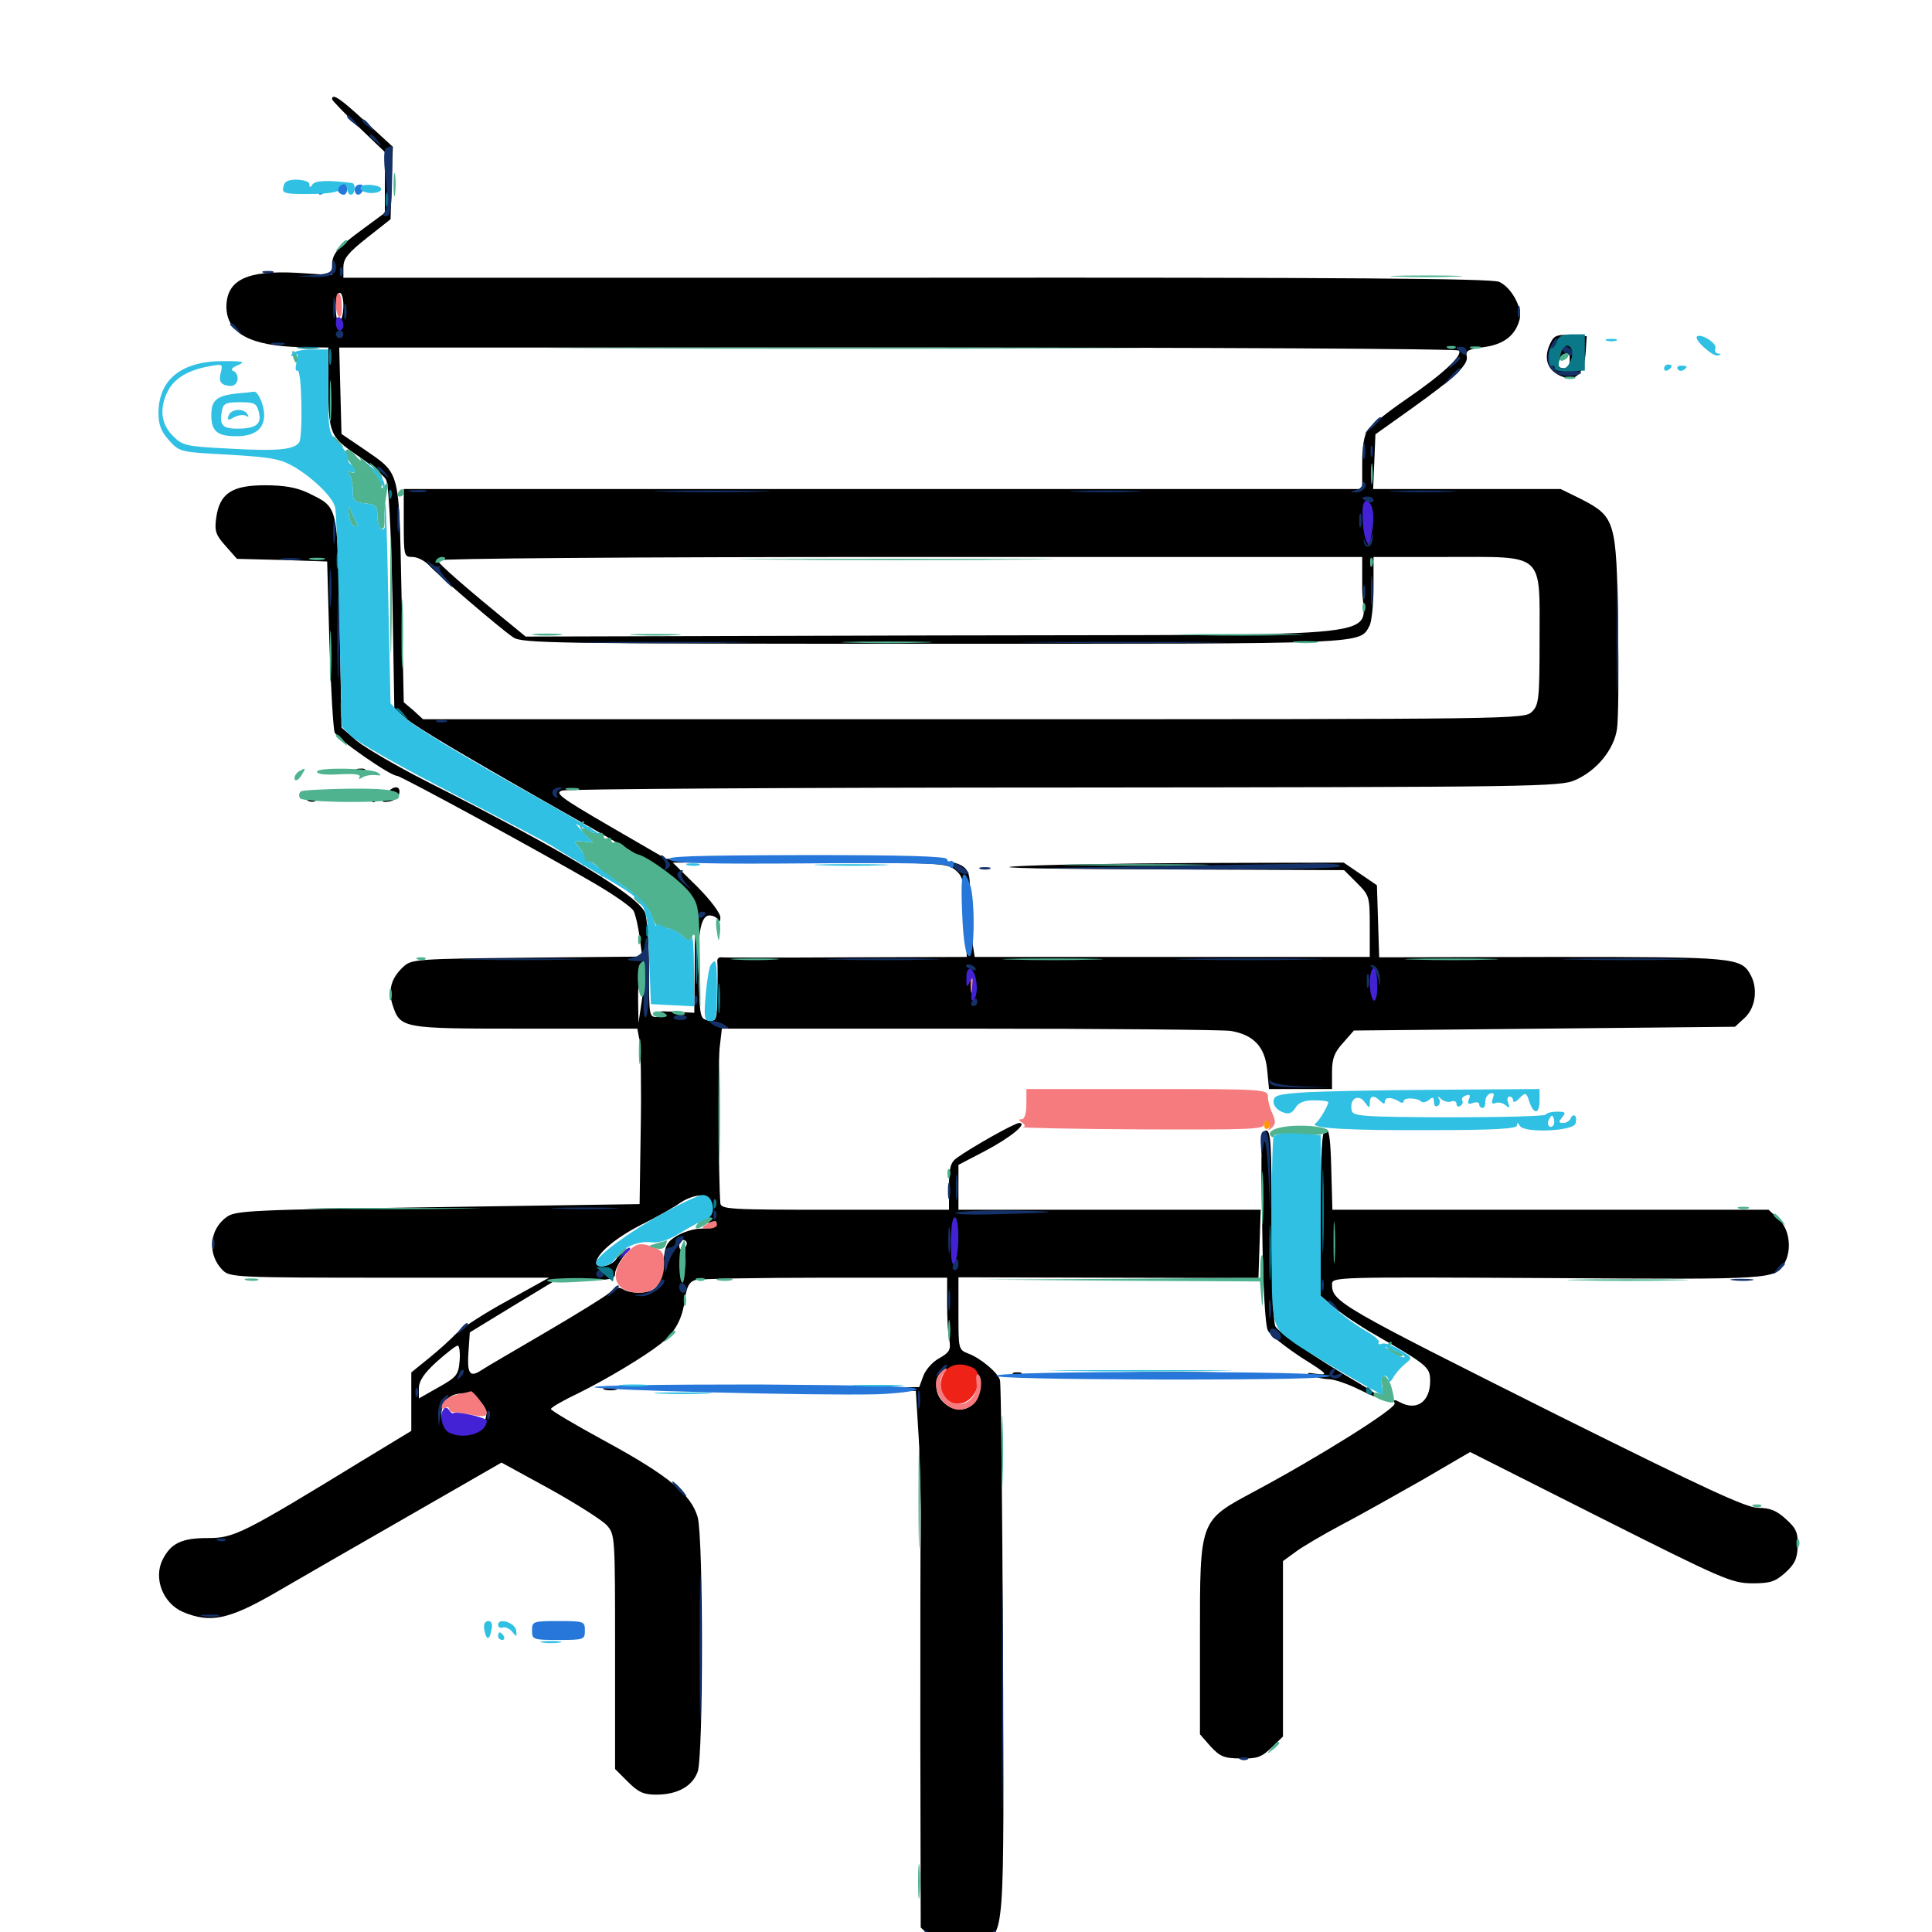 <svg xmlns="http://www.w3.org/2000/svg" viewBox="0 -1000 1000 1000">
	<path fill="#000000" d="M171.875 -948.633C171.875 -948.047 178.125 -941.602 185.547 -934.375L199.219 -921.289V-905.664V-889.844L188.086 -881.641C174.219 -871.484 171.875 -868.555 171.875 -862.5V-857.617L153.711 -858.789C128.125 -860.156 117.383 -855.273 117.188 -841.406C117.188 -827.539 129.492 -820.898 155.664 -820.312L169.922 -820.117V-803.516C169.922 -775.391 170.508 -774.219 184.961 -764.258C191.992 -759.57 198.633 -753.906 199.805 -751.758C201.172 -749.219 202.344 -727.539 203.125 -690.625L204.102 -633.203L209.57 -628.516C215.625 -623.438 238.867 -609.57 303.32 -573.047C348.438 -547.461 361.133 -537.305 360.156 -527.93C359.961 -525.391 359.57 -512.5 359.57 -499.414L359.375 -475.781L348.242 -476.367C341.016 -476.758 338.281 -476.367 340.82 -475.391C344.531 -473.828 344.531 -473.633 340.43 -473.633C335.938 -473.438 335.938 -473.828 335.938 -497.656C335.938 -510.742 334.961 -524.219 333.984 -527.344C330.859 -536.133 292.383 -559.375 221.68 -595.117C205.469 -603.32 188.867 -613.086 184.57 -616.602L176.758 -623.438L175.781 -678.125C174.609 -739.453 175.195 -737.109 159.375 -744.922C153.516 -747.656 147.266 -748.828 137.109 -748.828C119.922 -748.828 113.672 -744.531 111.914 -732.031C110.938 -725 111.719 -723.047 116.797 -717.383L122.656 -710.742L146.094 -710.156L169.336 -709.375L170.508 -666.797C171.289 -643.359 172.461 -622.656 173.242 -620.898C174.414 -617.578 201.953 -598.438 205.469 -598.438C207.422 -598.438 280.273 -558.789 308.008 -542.578C317.969 -536.719 326.953 -530.469 327.93 -528.516C328.906 -526.758 330.273 -520.703 331.055 -515.039L332.422 -504.883L272.852 -504.297C216.406 -503.711 213.086 -503.516 208.984 -499.805C202.539 -493.945 200.781 -487.695 203.125 -480.078C207.227 -467.578 207.617 -467.578 271.875 -467.578H329.883L331.055 -461.328C331.641 -457.812 332.031 -437.305 331.641 -415.82L331.055 -376.758L226.562 -375.195C131.055 -373.828 121.68 -373.438 117.383 -370.117C108.203 -363.672 107.227 -350.586 115.234 -342.578C118.945 -338.867 122.07 -338.672 201.562 -338.672H284.18L262.695 -326.758C250.781 -320.312 238.867 -312.5 236.133 -309.766C233.398 -306.836 227.148 -301.172 222.07 -297.07L212.891 -289.648V-274.609V-259.375L189.062 -244.922C125.195 -205.859 121.289 -203.906 107.422 -203.906C93.945 -203.906 88.477 -201.172 84.18 -192.773C79.297 -183.008 84.375 -170.117 94.727 -165.625C108.789 -159.766 118.359 -161.719 141.797 -175.195C153.516 -182.031 184.766 -200 211.328 -215.234L259.57 -242.969L284.57 -229.297C298.242 -221.68 311.523 -213.281 314.062 -210.547C318.359 -205.664 318.359 -205.078 318.359 -144.922V-84.375L325 -77.734C330.469 -72.266 333.203 -71.094 339.648 -71.094C350.586 -71.094 358.398 -75.391 361.133 -83.008C364.062 -91.406 364.062 -203.906 361.133 -214.648C357.812 -226.367 346.094 -236.133 313.867 -253.711C298.047 -262.305 285.156 -269.922 285.156 -270.703C285.156 -271.484 291.602 -275.195 299.414 -278.906C314.062 -286.133 333.594 -297.852 341.992 -304.492C349.414 -310.352 353.125 -317.188 354.492 -327.344C355.469 -334.375 356.836 -336.523 359.961 -337.5C362.305 -338.086 392.578 -338.672 427.344 -338.672H490.234V-325.195C490.234 -317.773 490.625 -309.375 491.406 -306.25C492.188 -301.367 491.406 -300 486.328 -297.07C482.812 -295.312 479.102 -291.016 477.93 -287.891L475.781 -282.031L416.992 -281.641L358.398 -281.055L416.211 -280.664L474.023 -280.078L475.586 -254.883C476.172 -241.016 476.758 -221.484 476.562 -211.523C476.367 -201.367 476.367 -150.195 476.367 -97.852L476.562 -2.344L482.617 3.32C489.648 9.766 498.633 10.742 507.812 6.055C520.117 -0.391 519.727 5.078 519.141 -145.898C518.75 -221.289 518.164 -284.375 517.578 -285.742C516.211 -289.844 507.422 -297.07 501.172 -299.414C496.094 -301.367 496.094 -301.758 496.094 -320.117V-338.867L573.828 -338.672L651.367 -338.477L651.953 -356.055L652.539 -373.828H574.219H496.094V-385.352V-397.07L509.57 -404.102C523.047 -411.133 532.227 -418.75 527.539 -418.75C525.195 -418.75 503.32 -406.445 495.117 -400.586C491.992 -398.242 491.211 -395.508 491.211 -385.742V-373.828H432.227C377.344 -373.828 373.047 -374.023 372.852 -377.344C371.875 -389.258 371.68 -448.828 372.461 -457.422L373.633 -467.578H501.758C572.266 -467.578 633.008 -466.992 636.914 -466.406C648.828 -464.453 654.688 -458.203 655.859 -446.484L656.836 -436.328H673.047H689.453V-445.117C689.453 -451.953 690.625 -455.273 695.117 -460.156L700.781 -466.602L799.414 -467.578L898.047 -468.555L903.125 -473.242C908.594 -478.32 909.961 -488.086 906.25 -495.117C901.172 -504.492 898.828 -504.688 803.32 -504.688L713.867 -504.492L713.281 -523.047L712.695 -541.797L704.102 -547.656L695.508 -553.516L620.703 -553.32C579.492 -553.125 536.719 -552.344 525.391 -551.562C512.695 -550.781 541.602 -550.195 600.195 -550L695.703 -549.609L702.344 -542.969C708.789 -536.523 708.984 -535.938 708.984 -520.508V-504.688H606.641H504.492L503.125 -513.672C502.539 -518.75 501.953 -528.711 501.953 -535.938C501.953 -556.836 506.055 -555.859 418.359 -555.469H344.727L315.43 -572.461C289.844 -587.305 286.914 -589.648 291.016 -590.82C293.75 -591.602 411.133 -592.383 551.758 -592.383C794.727 -592.578 808.008 -592.773 815.43 -596.289C826.562 -601.172 835.352 -612.109 836.914 -622.461C837.695 -626.953 837.891 -651.367 837.5 -676.562C836.719 -730.469 836.133 -732.422 818.555 -741.602L807.812 -746.875H759.375H710.742L711.328 -760.938L711.914 -775.195L730.273 -788.281C753.516 -804.883 760.156 -811.328 759.18 -815.625C758.398 -818.359 759.961 -819.336 767.969 -820.312C778.32 -821.68 784.375 -826.367 786.523 -834.57C788.086 -840.625 782.422 -851.172 775.977 -854.102C772.266 -855.859 695.508 -856.445 474.414 -856.25H177.734V-861.719C177.734 -866.016 180.078 -869.141 190.039 -876.953L202.148 -886.523L202.734 -905.273L203.32 -924.023L189.258 -936.914C176.172 -949.023 171.875 -951.953 171.875 -948.633ZM177.734 -841.797C177.734 -838.086 176.953 -834.375 175.781 -833.789C174.609 -833.008 173.828 -835.742 173.828 -840.43C173.828 -844.922 174.805 -848.438 175.781 -848.438C176.953 -848.438 177.734 -845.508 177.734 -841.797ZM755.078 -818.555C757.422 -816.211 746.68 -806.25 728.125 -793.555C718.75 -787.109 709.766 -780.078 708.008 -777.539C706.055 -774.805 705.078 -768.945 705.078 -760.156V-746.875H457.031H208.984V-729.297C208.984 -712.109 209.18 -711.719 213.477 -711.719C216.016 -711.719 219.727 -709.766 221.875 -707.617C226.367 -702.539 258.984 -674.609 265.625 -670.117C270.117 -666.992 286.914 -666.797 483.008 -666.797C711.719 -666.797 703.516 -666.406 708.984 -676.367C709.961 -678.516 710.938 -687.305 710.938 -695.898V-711.719H749.023C800 -711.719 796.875 -714.453 796.875 -668.75C796.875 -638.086 796.484 -635.156 792.969 -631.641C789.062 -627.734 786.523 -627.734 504.102 -627.734H218.945L214.062 -632.227L208.984 -636.523L207.812 -693.164C206.445 -757.812 207.422 -754.297 188.281 -767.578L176.758 -775.391L176.172 -797.852L175.586 -820.117H464.648C623.633 -820.117 754.297 -819.531 755.078 -818.555ZM705.078 -695.508C705.078 -668.75 731.641 -671.68 484.375 -671.094L272.07 -670.508L265.43 -675.977C242.383 -694.727 226.562 -708.398 226.562 -709.961C226.562 -710.938 326.953 -711.719 465.82 -711.719H705.078ZM494.336 -549.805C498.438 -546.484 499.023 -544.336 499.609 -525.391L500.391 -504.688L438.281 -504.492C403.906 -504.297 374.805 -504.297 373.438 -504.492C372.07 -504.688 371.094 -503.711 371.289 -502.344C371.484 -500.977 371.484 -493.359 371.289 -485.547C371.094 -471.875 370.898 -471.289 366.797 -471.875C362.5 -472.461 362.305 -473.438 361.719 -491.016C360.742 -515.82 362.5 -526.172 367.188 -526.172C369.141 -526.172 371.289 -525 371.68 -523.828C372.266 -522.461 372.852 -523.047 372.852 -525C373.047 -527.148 367.773 -534.18 360.742 -541.211L348.242 -553.516H419.141C485.547 -553.516 490.039 -553.32 494.336 -549.805ZM332.227 -482.227L330.469 -470.508L330.273 -482.617C330.078 -494.922 332.422 -506.055 333.594 -497.852C333.789 -495.703 333.203 -488.672 332.227 -482.227ZM503.32 -486.719C502.93 -484.18 502.539 -486.133 502.539 -491.016C502.539 -495.898 502.93 -497.852 503.32 -495.508C503.711 -492.969 503.711 -489.062 503.32 -486.719ZM368.164 -374.805C368.164 -370.898 367.188 -369.141 365.625 -369.531C364.062 -369.727 363.477 -369.141 364.258 -368.164C364.844 -366.992 366.797 -366.797 368.555 -367.383C370.703 -368.164 371.289 -367.969 370.312 -366.406C369.531 -365.039 366.016 -364.062 362.695 -364.062C359.18 -364.062 353.711 -362.305 350.391 -360.352C345.117 -357.227 344.141 -355.273 343.359 -346.68C342.773 -341.211 341.211 -335.547 339.844 -333.789C337.109 -330.469 326.758 -329.883 322.266 -332.812C320.312 -333.984 318.164 -333.398 315.43 -330.859C313.281 -328.906 298.633 -319.922 283.008 -310.742C267.383 -301.562 252.148 -292.773 249.219 -290.82C242.969 -286.719 241.602 -288.867 242.578 -301.758L243.164 -310.352L265.234 -323.828L287.5 -337.305H302.93C316.016 -337.5 318.359 -337.891 318.359 -340.82C318.359 -342.578 320.312 -346.484 322.656 -349.609C325.195 -352.539 325.781 -354.297 324.219 -353.32C322.656 -352.344 320.117 -350 318.75 -348.047C316.211 -344.531 308.594 -343.164 308.594 -346.289C308.594 -350.781 318.359 -359.18 331.836 -366.016C340.039 -370.117 349.414 -375.391 352.539 -377.734C355.859 -379.883 360.547 -381.445 363.281 -381.25C367.383 -380.664 368.164 -379.688 368.164 -374.805ZM355.469 -356.445C355.469 -355.273 354.688 -353.906 353.516 -353.32C352.539 -352.734 351.562 -353.516 351.562 -355.078C351.562 -356.836 352.539 -358.203 353.516 -358.203C354.688 -358.203 355.469 -357.422 355.469 -356.445ZM352.93 -343.164C352.344 -341.211 351.953 -342.383 351.953 -345.508C351.953 -348.828 352.344 -350.195 352.93 -349.023C353.32 -347.656 353.32 -344.922 352.93 -343.164ZM237.891 -295.703C237.305 -288.477 236.523 -287.305 227.148 -282.031L216.797 -276.172V-281.25C216.797 -285.156 219.336 -289.062 225.977 -295.117C231.055 -299.609 235.938 -303.516 236.914 -303.516C237.695 -303.516 238.281 -300 237.891 -295.703ZM494.141 -290.039C491.406 -284.766 491.602 -282.031 495.117 -282.031C499.023 -282.031 502.734 -289.258 499.414 -290.43C497.852 -291.211 498.047 -291.602 500.195 -291.602C507.422 -291.992 510.156 -282.422 504.688 -274.609C500.977 -269.141 493.359 -269.141 488.086 -274.414C482.812 -279.688 483.789 -288.086 490.234 -291.211C496.484 -294.336 496.68 -294.336 494.141 -290.039ZM250.781 -271.68C253.711 -267.188 249.414 -259.375 243.164 -257.812C235.742 -255.859 228.516 -260.938 228.516 -268.164C228.516 -280.273 243.945 -282.617 250.781 -271.68ZM802.93 -823.242C798.242 -814.648 800.781 -807.422 809.766 -804.688C816.016 -802.734 819.922 -807.422 820.703 -817.188L821.289 -825.977L813.086 -826.562C806.641 -826.953 804.492 -826.367 802.93 -823.242ZM812.5 -813.281C812.5 -811.133 811.133 -809.375 809.57 -809.375C804.297 -809.375 806.055 -815.234 812.109 -816.992C812.305 -817.188 812.5 -815.43 812.5 -813.281ZM185.156 -600.977C183.594 -601.562 184.18 -602.148 186.328 -602.148C188.477 -602.344 189.648 -601.758 188.867 -601.172C188.281 -600.586 186.523 -600.391 185.156 -600.977ZM199.609 -588.477C197.266 -584.766 197.461 -584.57 201.562 -585.156C203.906 -585.547 206.25 -587.305 206.641 -589.258C207.617 -593.945 202.734 -593.359 199.609 -588.477ZM183.789 -587.5C183.789 -585.352 184.375 -584.766 184.961 -586.328C185.547 -587.695 185.352 -589.453 184.766 -590.039C184.18 -590.82 183.594 -589.648 183.789 -587.5ZM190.82 -587.305C191.406 -585.938 192.578 -584.766 193.359 -584.766C194.141 -584.766 195.312 -585.938 195.898 -587.305C196.484 -588.672 195.312 -589.844 193.359 -589.844C191.406 -589.844 190.234 -588.672 190.82 -587.305ZM159.766 -585.352C158.203 -585.938 158.789 -586.523 160.938 -586.523C163.086 -586.719 164.258 -586.133 163.477 -585.547C162.891 -584.961 161.133 -584.766 159.766 -585.352ZM686.133 -415.43C684.18 -414.648 683.594 -404.297 683.594 -371.875V-329.297L690.43 -323.438C694.141 -320.117 703.516 -313.867 711.328 -309.375C739.062 -293.359 740.234 -292.383 740.234 -285.156C740.234 -274.414 733.203 -269.531 724.609 -274.219C721.68 -275.781 721.094 -275.586 721.875 -273.633C722.852 -271.094 683.008 -246.094 649.414 -228.125C620.703 -212.695 621.094 -213.867 621.094 -152.344V-102.344L626.562 -96.094C631.445 -90.82 633.594 -89.844 642.188 -89.844C650.586 -89.648 652.93 -90.43 658.008 -95.312L664.062 -101.172V-146.484V-191.992L670.508 -196.68C673.828 -199.219 684.766 -205.664 694.336 -210.742C704.102 -215.82 723.047 -226.562 736.523 -234.18L760.938 -248.438L828.32 -214.453C891.602 -182.617 896.094 -180.664 906.641 -180.469C916.211 -180.469 918.75 -181.25 924.023 -185.938C928.906 -190.43 930.273 -192.969 930.469 -199.805C930.664 -206.836 929.688 -208.984 924.219 -213.867C919.531 -218.164 916.016 -219.531 910.156 -219.531C903.906 -219.531 883.398 -229.102 806.836 -267.188C693.359 -324.023 689.453 -326.172 689.453 -335.156C689.453 -339.062 689.648 -339.062 801.367 -338.477C918.945 -337.695 919.141 -337.695 923.828 -346.484C927.539 -353.516 926.172 -363.867 920.703 -368.945L915.43 -373.828H802.539H689.648L689.062 -394.922C688.672 -410.938 687.891 -416.016 686.133 -415.43ZM653.32 -365.039C653.711 -333.789 654.883 -313.867 656.25 -311.328C657.422 -308.984 665.234 -302.93 673.438 -297.461C687.109 -288.867 687.891 -288.086 681.641 -288.867C676.367 -289.648 675.781 -289.453 678.711 -288.086C680.859 -287.109 685.156 -286.133 688.086 -286.133C691.016 -285.938 697.852 -283.594 703.32 -280.859C716.992 -274.023 717.188 -275.977 703.516 -283.984C680.664 -297.266 661.914 -310.156 660.156 -313.477C658.984 -315.43 658.203 -338.672 658.203 -365.82C658.203 -408.008 657.812 -414.844 655.273 -414.844C652.734 -414.844 652.539 -408.203 653.32 -365.039ZM525 -288.477C523.438 -289.062 524.023 -289.648 526.172 -289.648C528.32 -289.844 529.492 -289.258 528.711 -288.672C528.125 -288.086 526.367 -287.891 525 -288.477ZM570.508 -289.062C570.117 -289.453 587.695 -289.844 609.961 -289.844C633.203 -289.844 650.586 -289.062 651.367 -288.086C652.344 -286.133 572.266 -287.305 570.508 -289.062ZM313.086 -280.664C311.133 -281.25 312.305 -281.641 315.43 -281.641C318.75 -281.641 320.117 -281.25 318.945 -280.664C317.578 -280.273 314.844 -280.273 313.086 -280.664ZM342.383 -280.664C340.43 -281.25 341.602 -281.641 344.727 -281.641C348.047 -281.641 349.414 -281.25 348.242 -280.664C346.875 -280.273 344.141 -280.273 342.383 -280.664ZM431.641 27.344C430.469 28.906 429.688 32.227 430.078 34.766C431.055 41.406 443.945 41.406 444.922 34.766C445.703 29.297 442.188 24.609 437.5 24.609C435.547 24.609 433.008 25.977 431.641 27.344Z"/>
	<path fill="#ff9906" d="M654.297 -417.578C654.297 -416.016 655.273 -415.234 656.25 -415.82C657.422 -416.602 657.812 -417.969 657.227 -418.945C655.469 -421.68 654.297 -421.094 654.297 -417.578Z"/>
	<path fill="#ef2218" d="M488.477 -289.062C483.203 -279.492 492.188 -269.336 500.781 -275C506.836 -278.906 508.594 -289.258 503.711 -291.992C497.461 -295.117 491.016 -293.945 488.477 -289.062Z"/>
	<path fill="#1ca14c" d="M431.25 29.492C428.516 35.352 431.836 40.234 438.672 40.234C444.922 40.234 447.461 31.055 442.383 27.148C436.914 23.438 433.789 24.023 431.25 29.492Z"/>
	<path fill="#143269" d="M179.688 -939.453C179.688 -939.062 181.25 -937.5 183.203 -936.133C186.133 -933.594 186.328 -933.789 183.789 -936.914C181.25 -940.039 179.688 -941.016 179.688 -939.453ZM187.5 -937.5C187.5 -937.109 189.062 -935.547 191.016 -934.18C193.945 -931.641 194.141 -931.836 191.602 -934.961C189.062 -938.086 187.5 -939.062 187.5 -937.5ZM191.406 -929.688C191.406 -929.297 192.969 -927.734 194.922 -926.367C197.852 -923.828 198.047 -924.023 195.508 -927.148C192.969 -930.273 191.406 -931.25 191.406 -929.688ZM200 -923.438C198.633 -922.852 198.438 -917.773 199.609 -907.617C200.586 -898.242 200.586 -891.992 199.219 -890.43C197.852 -888.867 198.047 -888.086 200 -888.086C201.953 -888.086 202.734 -892.383 202.93 -906.445C203.125 -916.406 203.125 -924.609 202.734 -924.414C202.344 -924.414 201.172 -923.828 200 -923.438ZM172.07 -862.695C171.875 -858.984 170.508 -858.398 162.695 -857.617L153.32 -857.031L162.695 -856.641C172.07 -856.25 175.586 -858.789 173.242 -864.453C172.656 -865.82 172.07 -865.039 172.07 -862.695ZM175.977 -858.984C175.977 -856.836 176.562 -856.25 177.148 -857.812C177.734 -859.18 177.539 -860.938 176.953 -861.523C176.367 -862.305 175.781 -861.133 175.977 -858.984ZM136.328 -858.789C134.961 -859.375 135.938 -859.766 138.672 -859.766C141.406 -859.766 142.383 -859.375 141.211 -858.789C139.844 -858.398 137.5 -858.398 136.328 -858.789ZM172.461 -840.625C172.461 -835.742 172.852 -833.789 173.242 -836.328C173.633 -838.672 173.633 -842.578 173.242 -845.117C172.852 -847.461 172.461 -845.508 172.461 -840.625ZM178.125 -838.672C178.125 -834.961 178.516 -833.398 179.102 -835.352C179.492 -837.109 179.492 -840.234 179.102 -842.188C178.516 -843.945 178.125 -842.383 178.125 -838.672ZM785.547 -838.672C785.547 -835.938 785.938 -834.961 786.523 -836.328C786.914 -837.5 786.914 -839.844 786.523 -841.211C785.938 -842.383 785.547 -841.406 785.547 -838.672ZM119.141 -832.031C119.141 -831.641 120.703 -830.078 122.656 -828.711C125.586 -826.172 125.781 -826.367 123.242 -829.492C120.703 -832.617 119.141 -833.594 119.141 -832.031ZM173.828 -826.953C173.828 -825.977 174.805 -825 175.781 -825C176.953 -825 177.734 -825.977 177.734 -826.953C177.734 -828.125 176.953 -828.906 175.781 -828.906C174.805 -828.906 173.828 -828.125 173.828 -826.953ZM802.344 -820.117C798.828 -812.109 802.93 -805.469 811.523 -805.469C815.234 -805.469 818.359 -806.25 818.359 -807.031C818.359 -807.812 815.234 -808.203 811.523 -807.812C805.664 -807.031 804.688 -807.617 803.711 -811.914C802.93 -814.648 803.32 -818.75 804.688 -820.898C805.859 -823.242 806.25 -825 805.664 -825C805.078 -825 803.516 -822.852 802.344 -820.117ZM141.211 -821.68C139.258 -822.266 140.43 -822.656 143.555 -822.656C146.875 -822.656 148.242 -822.266 147.07 -821.68C145.703 -821.289 142.969 -821.289 141.211 -821.68ZM753.906 -820.117C753.906 -819.727 755.078 -818.555 756.445 -817.383C758.398 -815.82 759.18 -816.016 759.18 -817.773C759.18 -819.336 758.008 -820.508 756.445 -820.508C755.078 -820.508 753.906 -820.312 753.906 -820.117ZM808.594 -819.531C808.594 -818.555 809.961 -816.992 811.719 -816.406C813.672 -815.625 814.453 -816.211 814.062 -817.578C813.086 -820.508 808.594 -822.07 808.594 -819.531ZM751.758 -811.914C749.219 -808.789 749.414 -808.594 752.539 -811.133C755.664 -813.672 756.641 -815.234 755.078 -815.234C754.688 -815.234 753.125 -813.672 751.758 -811.914ZM750.781 -805.078L747.07 -800.586L751.562 -804.297C755.664 -807.812 756.836 -809.375 755.273 -809.375C754.883 -809.375 752.93 -807.422 750.781 -805.078ZM709.766 -779.688L706.055 -775.195L710.547 -778.906C712.891 -781.055 714.844 -783.008 714.844 -783.398C714.844 -784.961 713.281 -783.789 709.766 -779.688ZM705.469 -766.406C705.469 -762.695 705.859 -761.133 706.445 -763.086C706.836 -764.844 706.836 -767.969 706.445 -769.922C705.859 -771.68 705.469 -770.117 705.469 -766.406ZM709.375 -766.406C709.375 -763.672 709.766 -762.695 710.352 -764.062C710.742 -765.234 710.742 -767.578 710.352 -768.945C709.766 -770.117 709.375 -769.141 709.375 -766.406ZM195.312 -757.812C195.312 -757.422 196.875 -755.859 198.828 -754.492C201.758 -751.953 201.953 -752.148 199.414 -755.273C196.875 -758.398 195.312 -759.375 195.312 -757.812ZM705.078 -749.219C705.078 -748.047 703.516 -746.68 701.758 -746.289C698.633 -745.508 698.633 -745.312 701.562 -745.117C705.078 -744.922 708.203 -748.242 706.25 -750.195C705.664 -750.977 705.078 -750.391 705.078 -749.219ZM212.5 -745.508C209.961 -745.898 211.523 -746.289 215.82 -746.289C220.117 -746.484 222.07 -746.094 220.312 -745.508C218.359 -745.117 214.844 -745.117 212.5 -745.508ZM344.336 -745.508C330.664 -745.703 341.406 -746.094 368.164 -746.094C395.117 -746.094 406.25 -745.703 393.164 -745.508C380.078 -745.117 358.203 -745.117 344.336 -745.508ZM557.227 -745.508C548.828 -745.703 555.664 -746.094 572.266 -746.094C588.867 -746.094 595.703 -745.703 587.5 -745.508C579.102 -745.117 565.43 -745.117 557.227 -745.508ZM722.266 -745.508C714.453 -745.703 720.703 -746.094 736.328 -746.094C751.953 -746.094 758.203 -745.703 750.586 -745.508C742.773 -745.117 729.883 -745.117 722.266 -745.508ZM705.078 -742.188C705.078 -742.578 706.445 -742.969 708.008 -742.969C709.57 -742.969 710.938 -742.188 710.938 -741.016C710.938 -740.039 709.57 -739.648 708.008 -740.234C706.445 -741.016 705.078 -741.797 705.078 -742.188ZM205.664 -731.25C205.664 -725.391 206.055 -722.852 206.445 -725.977C206.836 -728.906 206.836 -733.594 206.445 -736.719C206.055 -739.648 205.664 -737.109 205.664 -731.25ZM703.516 -730.273C703.516 -727.148 703.906 -725.977 704.492 -727.93C704.883 -729.688 704.883 -732.422 704.492 -733.789C703.906 -734.961 703.516 -733.594 703.516 -730.273ZM172.461 -724.414C172.461 -719.141 172.852 -716.992 173.242 -720.117C173.633 -723.047 173.633 -727.344 173.242 -729.883C172.852 -732.227 172.461 -729.883 172.461 -724.414ZM705.859 -719.922C706.25 -715.82 709.961 -716.211 710.352 -720.508L710.938 -724.414L709.18 -720.508C708.008 -717.383 707.422 -717.188 706.641 -719.531C706.055 -721.094 705.859 -721.289 705.859 -719.922ZM836.719 -669.727C836.719 -643.945 837.109 -633.594 837.305 -646.875C837.695 -660.156 837.695 -681.25 837.305 -693.75C837.109 -706.25 836.719 -695.508 836.719 -669.727ZM146.094 -710.352C143.555 -710.742 145.508 -711.133 150.391 -711.133C155.273 -711.133 157.227 -710.742 154.883 -710.352C152.344 -709.961 148.438 -709.961 146.094 -710.352ZM225.586 -704.297C229.688 -699.805 233.594 -696.094 234.18 -696.094C234.57 -696.094 233.203 -698.047 230.859 -700.586C228.516 -703.125 226.953 -705.859 227.539 -706.445C228.125 -707.227 227.93 -707.422 227.148 -706.836C226.562 -706.25 224.023 -707.422 221.875 -709.18C219.531 -711.133 221.289 -708.789 225.586 -704.297ZM170.508 -695.117C170.508 -686.523 170.898 -683.203 171.289 -687.891C171.68 -692.383 171.68 -699.414 171.289 -703.516C170.898 -707.422 170.508 -703.711 170.508 -695.117ZM709.57 -694.141C709.57 -687.109 709.961 -684.375 710.352 -687.891C710.742 -691.211 710.742 -697.07 710.352 -700.586C709.961 -703.906 709.57 -701.172 709.57 -694.141ZM174.609 -669.727C174.609 -650.391 175 -642.773 175.195 -652.734C175.586 -662.695 175.586 -678.516 175.195 -687.891C175 -697.266 174.609 -689.062 174.609 -669.727ZM705.469 -693.164C705.469 -690.039 705.859 -688.867 706.445 -690.82C706.836 -692.578 706.836 -695.312 706.445 -696.68C705.859 -697.852 705.469 -696.484 705.469 -693.164ZM306.25 -667.383C285.547 -667.578 301.953 -667.773 342.773 -667.773C383.594 -667.773 400.586 -667.578 380.469 -667.383C360.352 -666.992 326.953 -666.992 306.25 -667.383ZM538.672 -667.383C514.648 -667.578 533.789 -667.773 581.055 -667.773C628.32 -667.773 647.852 -667.578 624.609 -667.383C601.367 -666.992 562.695 -666.992 538.672 -667.383ZM226.172 -626.367C224.805 -626.953 225.781 -627.344 228.516 -627.344C231.25 -627.344 232.227 -626.953 231.055 -626.367C229.688 -625.977 227.344 -625.977 226.172 -626.367ZM286.133 -590.82C285.547 -589.844 286.133 -588.281 287.305 -587.5C288.672 -586.719 289.062 -586.914 288.281 -588.281C287.695 -589.258 288.281 -590.82 289.453 -591.211C291.211 -591.992 291.406 -592.383 289.648 -592.383C288.477 -592.578 286.914 -591.797 286.133 -590.82ZM343.555 -554.883C344.727 -553.32 344.922 -551.367 344.141 -550.586C343.359 -549.609 343.945 -549.609 345.312 -550.391C347.266 -551.562 347.266 -552.539 345.508 -554.688C344.336 -556.25 342.773 -557.422 342.383 -557.422C341.797 -557.422 342.383 -556.25 343.555 -554.883ZM494.141 -550.586C495.508 -549.023 498.047 -547.656 499.609 -547.656C502.148 -547.656 501.953 -548.242 498.828 -550.586C493.945 -554.297 491.016 -554.297 494.141 -550.586ZM591.797 -551.562C623.438 -552.148 659.961 -552.734 672.852 -552.93C688.281 -553.32 695.312 -552.734 693.359 -551.562C691.602 -550.391 659.375 -549.805 612.305 -550L534.18 -550.586ZM507.422 -550.195C506.055 -550.781 507.031 -551.172 509.766 -551.172C512.5 -551.172 513.477 -550.781 512.305 -550.195C510.938 -549.805 508.594 -549.805 507.422 -550.195ZM350.781 -547.852C350.195 -547.07 351.562 -544.531 354.102 -542.578C358.398 -538.867 358.398 -538.867 354.883 -542.969C353.125 -545.117 352.148 -547.656 352.93 -548.242C353.516 -549.023 353.711 -549.609 352.93 -549.609C352.344 -549.609 351.367 -548.828 350.781 -547.852ZM361.328 -525.977C361.328 -525 362.305 -524.609 363.281 -525.195C364.453 -525.781 365.234 -526.758 365.234 -527.344C365.234 -527.734 364.453 -528.125 363.281 -528.125C362.305 -528.125 361.328 -527.148 361.328 -525.977ZM333.594 -510.156C333.203 -507.422 331.055 -505.273 328.125 -504.492C324.023 -503.32 323.828 -503.125 327.148 -502.734C329.297 -502.539 331.836 -502.344 332.812 -502.539C333.789 -502.734 333.984 -496.484 333.398 -488.086C332.812 -479.688 333.008 -473.438 334.18 -473.438C335.156 -473.438 335.938 -482.617 335.938 -493.945C335.938 -513.281 334.961 -519.727 333.594 -510.156ZM244.531 -503.32C230.859 -503.516 242.578 -503.906 270.508 -503.906C298.438 -503.906 309.57 -503.516 295.312 -503.32C281.055 -502.93 258.203 -502.93 244.531 -503.32ZM433.203 -503.32C419.922 -503.516 430.664 -503.906 457.031 -503.906C483.398 -503.906 494.141 -503.516 481.055 -503.32C467.773 -502.93 446.289 -502.93 433.203 -503.32ZM615.82 -503.32C598.828 -503.516 612.695 -503.906 646.484 -503.906C680.273 -503.906 694.141 -503.516 677.344 -503.32C660.352 -502.93 632.617 -502.93 615.82 -503.32ZM815.039 -503.32C800.195 -503.516 811.914 -503.906 840.82 -503.906C869.922 -503.906 882.031 -503.516 867.773 -503.32C853.711 -502.93 829.883 -502.93 815.039 -503.32ZM500 -500C500 -501.562 503.711 -500.781 504.883 -498.828C505.469 -497.656 504.688 -497.461 503.125 -498.047C501.367 -498.633 500 -499.609 500 -500ZM710.156 -499.414C711.523 -498.633 712.891 -495.703 713.477 -492.969C714.258 -488.672 714.453 -488.867 714.258 -493.75C714.062 -497.07 712.5 -499.805 710.938 -500.195C708.984 -500.781 708.789 -500.586 710.156 -499.414ZM707.422 -491.992C707.422 -488.867 707.812 -487.695 708.398 -489.648C708.789 -491.406 708.789 -494.141 708.398 -495.508C707.812 -496.68 707.422 -495.312 707.422 -491.992ZM359.57 -482.031C359.57 -479.883 360.156 -479.297 360.742 -480.859C361.328 -482.227 361.133 -483.984 360.547 -484.57C359.961 -485.352 359.375 -484.18 359.57 -482.031ZM502.93 -481.25C502.344 -480.273 502.734 -479.297 503.711 -479.297C504.883 -479.297 505.859 -480.273 505.859 -481.25C505.859 -482.422 505.469 -483.203 505.078 -483.203C504.492 -483.203 503.516 -482.422 502.93 -481.25ZM348.633 -473.438C349.805 -475.195 355.469 -475 355.469 -473.242C355.469 -472.461 353.711 -471.875 351.758 -472.07C349.609 -472.07 348.242 -472.852 348.633 -473.438ZM369.141 -469.531C370.703 -468.555 373.438 -467.578 375 -467.578C377.539 -467.578 377.539 -467.773 375 -469.531C373.438 -470.508 370.703 -471.484 369.141 -471.484C366.602 -471.484 366.602 -471.289 369.141 -469.531ZM657.031 -440.234C657.227 -437.891 660.547 -437.305 673.438 -437.109H689.453L674.023 -437.695C664.062 -438.086 658.203 -439.258 657.617 -440.82C657.227 -442.188 657.031 -441.797 657.031 -440.234ZM652.539 -408.594L652.93 -402.148L654.102 -408.008C654.883 -411.523 655.664 -405.859 656.445 -393.359L657.422 -372.852V-393.164C657.227 -407.617 656.445 -413.867 654.883 -414.453C653.125 -414.844 652.344 -413.086 652.539 -408.594ZM494.727 -385.547C494.727 -379.688 495.117 -377.148 495.508 -380.273C495.898 -383.203 495.898 -387.891 495.508 -391.016C495.117 -393.945 494.727 -391.406 494.727 -385.547ZM490.625 -383.594C490.625 -379.883 491.016 -378.32 491.602 -380.273C491.992 -382.031 491.992 -385.156 491.602 -387.109C491.016 -388.867 490.625 -387.305 490.625 -383.594ZM288.672 -374.414C280.859 -374.609 287.109 -375 302.734 -375C318.359 -375 324.609 -374.609 316.992 -374.414C309.18 -374.023 296.289 -374.023 288.672 -374.414ZM369.336 -370.703C369.336 -368.555 369.922 -367.969 370.508 -369.531C371.094 -370.898 370.898 -372.656 370.312 -373.242C369.727 -374.023 369.141 -372.852 369.336 -370.703ZM494.727 -372.266C496.094 -373.047 508.984 -373.633 523.438 -373.438C552.344 -373.047 548.438 -372.266 514.258 -371.484C502.344 -371.094 493.555 -371.484 494.727 -372.266ZM490.82 -358.203C490.82 -352.344 491.211 -349.805 491.602 -352.93C491.992 -355.859 491.992 -360.547 491.602 -363.672C491.211 -366.602 490.82 -364.062 490.82 -358.203ZM109.766 -356.25C109.766 -353.516 110.156 -352.539 110.742 -353.906C111.133 -355.078 111.133 -357.422 110.742 -358.789C110.156 -359.961 109.766 -358.984 109.766 -356.25ZM349.609 -357.227C349.609 -355.664 348.242 -354.297 346.68 -354.297C344.531 -354.297 343.75 -352.344 343.945 -347.07C344.141 -340.43 344.336 -340.234 345.508 -344.922C346.094 -347.852 348.633 -352.344 350.977 -355.078C354.297 -358.984 354.688 -360.156 352.539 -360.156C350.977 -360.156 349.609 -358.789 349.609 -357.227ZM353.906 -346.484C353.906 -343.75 354.297 -342.773 354.883 -344.141C355.273 -345.312 355.273 -347.656 354.883 -349.023C354.297 -350.195 353.906 -349.219 353.906 -346.484ZM493.359 -345.508C492.773 -343.945 493.164 -342.578 494.141 -342.578C495.312 -342.578 496.094 -343.945 496.094 -345.508C496.094 -347.07 495.703 -348.438 495.312 -348.438C494.922 -348.438 494.141 -347.07 493.359 -345.508ZM919.727 -343.164C917.188 -340.039 917.383 -339.844 920.508 -342.383C922.266 -343.75 923.828 -345.312 923.828 -345.703C923.828 -347.266 922.266 -346.289 919.727 -343.164ZM308.594 -340.625C308.594 -339.648 309.57 -338.672 310.547 -338.672C311.719 -338.672 312.5 -339.648 312.5 -340.625C312.5 -341.797 311.719 -342.578 310.547 -342.578C309.57 -342.578 308.594 -341.797 308.594 -340.625ZM340.234 -334.766C339.062 -332.812 335.547 -330.859 332.617 -330.273C327.148 -329.492 327.148 -329.492 332.227 -329.102C336.914 -328.906 345.703 -335.547 343.555 -337.695C342.969 -338.086 341.602 -336.914 340.234 -334.766ZM683.984 -334.766C683.984 -332.031 684.375 -331.055 684.961 -332.422C685.352 -333.594 685.352 -335.938 684.961 -337.305C684.375 -338.477 683.984 -337.5 683.984 -334.766ZM897.07 -337.305C893.945 -337.695 896.094 -338.086 901.367 -338.086C906.836 -338.086 909.18 -337.695 906.836 -337.305C904.297 -336.914 900 -336.914 897.07 -337.305ZM351.562 -333.984C351.562 -332.227 352.539 -330.859 353.516 -330.859C354.688 -330.859 355.469 -331.641 355.469 -332.617C355.469 -333.789 354.688 -335.156 353.516 -335.742C352.539 -336.328 351.562 -335.547 351.562 -333.984ZM316.211 -331.445C313.672 -328.32 313.867 -328.125 316.992 -330.664C318.75 -332.031 320.312 -333.594 320.312 -333.984C320.312 -335.547 318.75 -334.57 316.211 -331.445ZM490.82 -326.953C490.82 -322.07 491.211 -320.117 491.602 -322.656C491.992 -325 491.992 -328.906 491.602 -331.445C491.211 -333.789 490.82 -331.836 490.82 -326.953ZM656.836 -322.07C656.836 -317.773 657.227 -316.211 657.617 -318.75C658.008 -321.094 658.008 -324.609 657.617 -326.562C657.031 -328.32 656.641 -326.367 656.836 -322.07ZM687.5 -326.172C687.5 -325.781 689.062 -324.219 691.016 -322.852C693.945 -320.312 694.141 -320.508 691.602 -323.633C689.062 -326.758 687.5 -327.734 687.5 -326.172ZM238.086 -311.914C235.547 -308.789 235.742 -308.594 238.867 -311.133C240.625 -312.5 242.188 -314.062 242.188 -314.453C242.188 -316.016 240.625 -315.039 238.086 -311.914ZM657.422 -311.719C656.836 -310.547 657.617 -308.789 658.984 -307.617C660.547 -306.25 662.305 -306.055 662.891 -307.031C663.477 -308.203 662.695 -309.961 661.328 -311.133C659.766 -312.5 658.008 -312.695 657.422 -311.719ZM486.133 -290.43C483.594 -287.305 483.789 -287.109 486.914 -289.648C488.672 -291.016 490.234 -292.578 490.234 -292.969C490.234 -294.531 488.672 -293.555 486.133 -290.43ZM237.5 -288.477C236.328 -285.742 236.523 -285.547 238.477 -287.305C239.844 -288.672 240.43 -290.234 239.844 -290.82C239.258 -291.406 238.086 -290.43 237.5 -288.477ZM688.477 -290.039C689.258 -291.016 690.039 -291.797 690.625 -291.797C691.211 -291.797 691.016 -290.82 690.234 -289.453C689.258 -287.891 690.039 -287.695 692.578 -288.672C695.312 -289.648 695.703 -289.453 693.945 -287.695C691.406 -285.156 686.719 -287.109 688.477 -290.039ZM215.039 -278.906C215.039 -276.758 215.625 -276.172 216.211 -277.734C216.797 -279.102 216.602 -280.859 216.016 -281.445C215.43 -282.227 214.844 -281.055 215.039 -278.906ZM475.195 -275.195C475.195 -270.898 475.586 -269.336 475.977 -271.875C476.367 -274.219 476.367 -277.734 475.977 -279.688C475.391 -281.445 475 -279.492 475.195 -275.195ZM228.906 -275.781C227.539 -274.414 226.758 -270.703 226.758 -267.578L227.148 -261.523L227.93 -267.383C228.516 -270.703 229.688 -274.414 230.859 -275.781C233.398 -278.711 232.031 -278.906 228.906 -275.781ZM252.148 -267.188C252.148 -265.039 252.734 -264.453 253.32 -266.016C253.906 -267.383 253.711 -269.141 253.125 -269.727C252.539 -270.508 251.953 -269.336 252.148 -267.188ZM350.586 -229.297C352.539 -227.148 354.492 -225.391 355.078 -225.391C355.664 -225.391 354.492 -227.148 352.539 -229.297C350.586 -231.445 348.633 -233.203 348.047 -233.203C347.461 -233.203 348.633 -231.445 350.586 -229.297ZM518.555 -122.852C518.555 -69.141 518.75 -47.461 518.945 -74.609C519.336 -101.758 519.336 -145.703 518.945 -172.266C518.75 -198.828 518.555 -176.562 518.555 -122.852ZM362.109 -147.266C362.109 -113.477 362.5 -99.609 362.695 -116.602C363.086 -133.398 363.086 -161.133 362.695 -178.125C362.5 -194.922 362.109 -181.055 362.109 -147.266ZM112.891 -202.539C111.328 -203.125 111.914 -203.711 114.062 -203.711C116.211 -203.906 117.383 -203.32 116.602 -202.734C116.016 -202.148 114.258 -201.953 112.891 -202.539ZM105.078 -163.477C102.539 -163.867 104.102 -164.258 108.398 -164.258C112.695 -164.453 114.648 -164.062 112.891 -163.477C110.938 -163.086 107.422 -163.086 105.078 -163.477ZM642.188 -89.258C640.625 -89.844 641.211 -90.43 643.359 -90.43C645.508 -90.625 646.68 -90.039 645.898 -89.453C645.312 -88.867 643.555 -88.672 642.188 -89.258ZM478.516 0C478.516 0.391 480.078 1.953 482.031 3.32C484.961 5.859 485.156 5.664 482.617 2.539C480.078 -0.586 478.516 -1.562 478.516 0ZM511.523 2.539C508.984 5.664 509.18 5.859 512.305 3.32C515.43 0.781 516.406 -0.781 514.844 -0.781C514.453 -0.781 512.891 0.781 511.523 2.539Z"/>
	<path fill="#f67b7f" d="M173.828 -842.773C173.828 -839.453 174.609 -836.523 175.586 -835.938C176.367 -835.352 177.148 -837.891 176.953 -841.602C176.758 -849.805 173.828 -850.781 173.828 -842.773ZM502.344 -490.039C502.344 -486.914 502.734 -485.742 503.32 -487.695C503.711 -489.453 503.711 -492.188 503.32 -493.555C502.734 -494.727 502.344 -493.359 502.344 -490.039ZM531.25 -428.516C531.25 -423.633 530.273 -420.703 528.906 -420.703C526.953 -420.703 527.148 -420.117 529.102 -418.945C530.664 -417.773 530.859 -416.992 529.492 -416.602C528.32 -416.211 555.859 -415.625 590.82 -415.43C645.898 -415.234 654.297 -415.43 654.297 -417.969C654.297 -419.531 655.273 -420.312 656.25 -419.727C657.422 -418.945 657.617 -417.383 657.031 -416.211C656.055 -414.453 656.445 -414.648 658.203 -416.211C660.352 -418.164 660.352 -419.727 658.594 -423.633C657.227 -426.367 656.25 -430.469 656.25 -432.422C656.25 -436.133 654.492 -436.328 593.75 -436.328H531.25ZM650.195 -425.391C650.195 -426.562 649.414 -429.102 648.633 -431.055C647.461 -434.375 647.07 -434.375 643.75 -430.664C639.648 -426.172 636.719 -425.391 636.719 -428.711C636.719 -429.688 637.695 -430.078 639.062 -429.297C640.234 -428.516 640.625 -428.711 640.039 -429.883C639.258 -431.055 634.18 -431.641 628.516 -431.445C622.852 -431.055 614.844 -430.664 610.938 -430.664C605.273 -430.469 603.516 -429.688 603.516 -427.148C603.516 -424.414 602.93 -424.609 599.609 -428.125C597.266 -430.469 594.727 -432.422 593.945 -432.422C592.188 -432.422 589.844 -427.734 589.844 -424.609C589.844 -423.633 603.516 -423.047 620.117 -423.047C641.602 -423.047 650.391 -423.633 650.195 -425.391ZM551.562 -429.102C552.344 -431.445 551.562 -432.422 549.023 -432.422C545.117 -432.422 539.648 -427.148 541.602 -425.195C542.383 -424.609 552.539 -423.828 564.453 -423.633C585.938 -423.047 585.938 -423.047 585.938 -427.734C585.938 -430.273 585.156 -432.422 583.984 -432.422C583.008 -432.422 582.031 -431.25 582.031 -430.078C582.031 -428.32 581.641 -428.125 580.469 -429.688C578.516 -432.812 570.508 -432.031 568.164 -428.516C566.211 -425.977 566.211 -425.977 566.992 -428.711C568.555 -433.203 555.664 -433.398 552.734 -428.906C550.586 -425.781 550.586 -425.781 551.562 -429.102ZM365.234 -366.016C362.891 -364.453 363.086 -364.062 366.797 -364.062C369.141 -364.062 371.094 -365.039 371.094 -366.016C371.094 -368.555 368.945 -368.555 365.234 -366.016ZM323.438 -350.195C314.844 -340.039 318.359 -330.859 331.055 -330.859C339.062 -330.859 343.75 -336.523 343.75 -345.898C343.75 -351.172 342.773 -352.734 338.672 -354.297C331.055 -357.227 328.906 -356.641 323.438 -350.195ZM486.719 -289.453C480.664 -283.398 487.5 -270.312 496.68 -270.312C499.219 -270.312 502.734 -271.875 504.492 -273.828C508.008 -277.539 508.984 -286.914 506.25 -288.672C505.273 -289.258 505.078 -287.109 505.469 -283.984C506.445 -276.758 498.633 -270.703 492.383 -274.219C487.305 -276.758 485.156 -284.961 488.281 -288.867C491.211 -292.383 490.039 -292.773 486.719 -289.453ZM238.281 -278.711C235.547 -278.125 232.227 -276.758 231.055 -275.781C228.125 -273.438 227.734 -269.531 230.469 -271.289C231.641 -271.875 232.422 -271.68 232.422 -270.703C232.422 -269.727 233.594 -268.945 234.961 -268.945C236.133 -268.945 240.625 -268.359 244.727 -267.578C250.195 -266.602 251.953 -266.797 251.953 -268.945C251.953 -271.094 244.727 -280.469 243.555 -279.883C243.359 -279.688 241.016 -279.102 238.281 -278.711Z"/>
	<path fill="#0b7889" d="M199.609 -896.289C199.609 -893.164 200 -891.992 200.586 -893.945C200.977 -895.703 200.977 -898.438 200.586 -899.805C200 -900.977 199.609 -899.609 199.609 -896.289ZM805.664 -823.047C804.883 -820.898 803.906 -819.531 803.125 -819.922C802.344 -820.312 801.758 -818.164 801.758 -815.234C801.758 -812.305 802.344 -810.156 803.32 -810.742C804.102 -811.133 804.688 -810.547 804.688 -809.375C804.688 -808.203 807.812 -807.422 812.5 -807.812L820.312 -808.203V-817.578V-826.953H813.672C808.594 -826.953 806.641 -825.977 805.664 -823.047ZM813.281 -819.531C815.039 -816.602 812.109 -809.375 809.375 -809.375C806.25 -809.375 806.25 -810.352 807.812 -816.797C808.984 -821.094 811.523 -822.461 813.281 -819.531ZM154.883 -819.727C151.758 -820.117 153.906 -820.508 159.18 -820.508C164.648 -820.508 166.992 -820.117 164.648 -819.727C162.109 -819.336 157.812 -819.336 154.883 -819.727ZM170.312 -815.234C170.312 -811.523 170.703 -809.961 171.289 -811.914C171.68 -813.672 171.68 -816.797 171.289 -818.75C170.703 -820.508 170.312 -818.945 170.312 -815.234ZM201.367 -743.75C201.367 -741.602 201.953 -741.016 202.539 -742.578C203.125 -743.945 202.93 -745.703 202.344 -746.289C201.758 -747.07 201.172 -745.898 201.367 -743.75ZM174.219 -709.766C174.219 -706.055 174.609 -704.492 175.195 -706.445C175.586 -708.203 175.586 -711.328 175.195 -713.281C174.609 -715.039 174.219 -713.477 174.219 -709.766ZM205.078 -632.812C205.078 -632.422 206.641 -630.859 208.594 -629.492C211.523 -626.953 211.719 -627.148 209.18 -630.273C206.641 -633.398 205.078 -634.375 205.078 -632.812ZM334.375 -518.359C334.375 -515.625 334.766 -514.648 335.352 -516.016C335.742 -517.188 335.742 -519.531 335.352 -520.898C334.766 -522.07 334.375 -521.094 334.375 -518.359ZM360.156 -501.758C360.156 -492.188 360.352 -487.891 360.742 -492.383C361.133 -496.875 361.133 -504.883 360.742 -509.961C360.352 -515.039 360.156 -511.523 360.156 -501.758ZM371.68 -483.203C371.68 -476.172 372.07 -473.438 372.461 -476.953C372.852 -480.273 372.852 -486.133 372.461 -489.648C372.07 -492.969 371.68 -490.234 371.68 -483.203ZM684.375 -372.852C684.375 -353.516 684.766 -345.898 684.961 -355.859C685.352 -365.82 685.352 -381.641 684.961 -391.016C684.766 -400.391 684.375 -392.188 684.375 -372.852ZM369.336 -376.562C369.336 -374.414 369.922 -373.828 370.508 -375.391C371.094 -376.758 370.898 -378.516 370.312 -379.102C369.727 -379.883 369.141 -378.711 369.336 -376.562ZM657.031 -351.367C657.031 -338.477 657.227 -333.398 657.617 -340.234C658.008 -346.875 658.008 -357.422 657.617 -363.672C657.227 -369.727 657.031 -364.258 657.031 -351.367ZM312.695 -340.43C315.039 -338.281 317.188 -336.719 317.188 -336.719C317.383 -336.719 317.578 -338.281 317.578 -340.43C317.578 -342.969 316.211 -344.141 313.086 -344.141H308.594ZM707.031 -280.078C707.031 -279.102 708.008 -278.125 709.18 -278.125C710.156 -278.125 710.547 -279.102 709.961 -280.078C709.375 -281.25 708.398 -282.031 707.812 -282.031C707.422 -282.031 707.031 -281.25 707.031 -280.078Z"/>
	<path fill="#4fb38f" d="M203.711 -904.102C203.711 -898.828 204.102 -896.68 204.492 -899.805C204.883 -902.734 204.883 -907.031 204.492 -909.57C204.102 -911.914 203.711 -909.57 203.711 -904.102ZM175.586 -872.461C173.047 -869.336 173.242 -869.141 176.367 -871.68C178.125 -873.047 179.688 -874.609 179.688 -875C179.688 -876.562 178.125 -875.586 175.586 -872.461ZM723.242 -856.836C714.844 -857.031 721.68 -857.422 738.281 -857.422C754.883 -857.422 761.719 -857.031 753.516 -856.836C745.117 -856.445 731.445 -856.445 723.242 -856.836ZM313.086 -819.727C244.531 -819.922 300.586 -820.117 437.5 -820.117C574.414 -820.117 630.469 -819.922 562.109 -819.727C493.555 -819.336 381.445 -819.336 313.086 -819.727ZM749.609 -819.727C748.047 -820.312 748.633 -820.898 750.781 -820.898C752.93 -821.094 754.102 -820.508 753.32 -819.922C752.734 -819.336 750.977 -819.141 749.609 -819.727ZM761.328 -819.727C759.961 -820.312 760.938 -820.703 763.672 -820.703C766.406 -820.703 767.383 -820.312 766.211 -819.727C764.844 -819.336 762.5 -819.336 761.328 -819.727ZM151.758 -815.039C152.539 -812.5 153.32 -811.523 153.906 -813.086C154.297 -814.453 153.711 -816.602 152.734 -817.578C151.172 -819.141 150.977 -818.359 151.758 -815.039ZM807.617 -815.234C807.031 -814.258 807.227 -813.281 808.398 -813.281C809.375 -813.281 810.938 -814.258 811.523 -815.234C812.109 -816.406 811.914 -817.188 810.742 -817.188C809.766 -817.188 808.203 -816.406 807.617 -815.234ZM170.703 -792.773C170.703 -783.203 170.898 -778.906 171.289 -783.398C171.68 -787.891 171.68 -795.898 171.289 -800.977C170.898 -806.055 170.703 -802.539 170.703 -792.773ZM810.156 -804.102C808.789 -804.688 809.766 -805.078 812.5 -805.078C815.234 -805.078 816.211 -804.688 815.039 -804.102C813.672 -803.711 811.328 -803.711 810.156 -804.102ZM171.875 -773.438C171.875 -773.047 173.438 -771.484 175.391 -770.117C178.32 -767.578 178.516 -767.773 175.977 -770.898C173.438 -774.023 171.875 -775 171.875 -773.438ZM179.102 -766.992C178.32 -765.82 179.102 -763.281 180.664 -761.328C183.984 -756.836 184.375 -753.906 181.25 -755.859C179.688 -756.836 179.688 -756.445 180.859 -754.492C181.836 -752.93 182.617 -749.219 182.617 -745.898C182.617 -740.82 183.398 -740.039 189.062 -739.453C194.531 -738.867 195.312 -738.086 195.312 -733.203C195.312 -730.078 196.289 -726.953 197.266 -726.367C198.438 -725.586 199.219 -727.344 199.023 -730.664C198.828 -733.594 199.219 -739.648 200 -743.945C201.172 -750 200.977 -751.172 199.219 -748.828C197.266 -746.484 197.07 -746.68 197.852 -750.195C198.438 -752.93 197.266 -755.664 194.531 -758.008C190.43 -761.523 190.43 -761.523 193.359 -757.422C194.922 -755.273 193.75 -756.25 190.625 -759.375C187.5 -762.695 185.742 -764.062 186.523 -762.5C187.305 -760.938 186.133 -761.719 183.984 -764.258C182.031 -766.797 179.688 -767.969 179.102 -766.992ZM709.57 -754.688C709.57 -749.805 709.961 -747.852 710.352 -750.391C710.742 -752.734 710.742 -756.641 710.352 -759.18C709.961 -761.523 709.57 -759.57 709.57 -754.688ZM206.055 -744.922C205.469 -743.945 205.859 -742.969 206.836 -742.969C208.008 -742.969 208.984 -743.945 208.984 -744.922C208.984 -746.094 208.594 -746.875 208.203 -746.875C207.617 -746.875 206.641 -746.094 206.055 -744.922ZM201.953 -692.188C201.953 -664.844 202.344 -653.516 202.539 -667.383C202.93 -681.055 202.93 -703.32 202.539 -717.188C202.344 -730.859 201.953 -719.531 201.953 -692.188ZM180.469 -734.375C180.664 -731.055 182.031 -728.125 183.398 -727.734C185.352 -727.148 185.352 -727.93 183.984 -730.469C183.008 -732.617 181.641 -735.547 181.055 -737.109C180.469 -738.672 180.078 -737.5 180.469 -734.375ZM174.414 -724.414C174.414 -719.141 174.805 -716.992 175.195 -720.117C175.586 -723.047 175.586 -727.344 175.195 -729.883C174.805 -732.227 174.414 -729.883 174.414 -724.414ZM160.742 -710.352C158.789 -710.938 160.352 -711.328 164.062 -711.328C167.773 -711.328 169.336 -710.938 167.578 -710.352C165.625 -709.961 162.5 -709.961 160.742 -710.352ZM225.586 -709.766C225 -708.594 225.781 -708.398 227.344 -708.984C230.859 -710.352 231.445 -711.719 228.711 -711.719C227.539 -711.719 226.172 -710.938 225.586 -709.766ZM398.047 -710.352C361.133 -710.547 390.82 -710.742 463.867 -710.742C536.914 -710.742 566.992 -710.547 530.859 -710.352C494.727 -709.961 434.961 -709.961 398.047 -710.352ZM709.18 -708.594C709.18 -706.445 709.766 -705.859 710.352 -707.422C710.938 -708.789 710.742 -710.547 710.156 -711.133C709.57 -711.914 708.984 -710.742 709.18 -708.594ZM207.812 -671.68C207.812 -655.664 208.203 -649.219 208.398 -657.617C208.789 -666.016 208.789 -679.102 208.398 -686.914C208.203 -694.727 207.812 -687.891 207.812 -671.68ZM705.273 -685.156C705.273 -683.008 705.859 -682.422 706.445 -683.984C707.031 -685.352 706.836 -687.109 706.25 -687.695C705.664 -688.477 705.078 -687.305 705.273 -685.156ZM170.703 -659.961C170.703 -648.242 170.898 -643.555 171.289 -649.805C171.68 -656.055 171.68 -665.625 171.289 -671.289C170.898 -676.953 170.703 -671.875 170.703 -659.961ZM276.953 -671.289C273.438 -671.68 276.172 -672.07 283.203 -672.07C290.234 -672.07 292.969 -671.68 289.648 -671.289C286.133 -670.898 280.273 -670.898 276.953 -671.289ZM328.711 -671.289C322.461 -671.68 327.148 -671.875 338.867 -671.875C350.781 -671.875 355.859 -671.68 350.195 -671.289C344.531 -670.898 334.961 -670.898 328.711 -671.289ZM615.82 -671.289C600.977 -671.484 612.695 -671.875 641.602 -671.875C670.703 -671.875 682.812 -671.484 668.555 -671.289C654.492 -670.898 630.664 -670.898 615.82 -671.289ZM440.039 -667.383C429.492 -667.578 438.086 -667.969 458.984 -667.969C479.883 -667.969 488.477 -667.578 478.125 -667.383C467.578 -666.992 450.391 -666.992 440.039 -667.383ZM670.508 -667.383C667.383 -667.773 669.922 -668.164 675.781 -668.164C681.641 -668.164 684.18 -667.773 681.25 -667.383C678.125 -666.992 673.438 -666.992 670.508 -667.383ZM176.367 -632.617C176.367 -628.32 176.758 -626.758 177.148 -629.297C177.539 -631.641 177.539 -635.156 177.148 -637.109C176.562 -638.867 176.172 -636.914 176.367 -632.617ZM173.828 -619.141C173.828 -618.75 175.391 -617.188 177.344 -615.82C180.273 -613.281 180.469 -613.477 177.93 -616.602C175.391 -619.727 173.828 -620.703 173.828 -619.141ZM154.492 -600.586C153.125 -599.609 152.148 -597.852 152.539 -596.68C152.93 -595.508 154.492 -596.289 155.859 -598.438C158.594 -602.734 158.398 -602.93 154.492 -600.586ZM164.062 -600.586C164.062 -599.219 168.75 -598.828 175.781 -599.219C183.398 -599.609 186.914 -599.219 186.133 -597.852C185.352 -596.68 185.938 -596.484 187.695 -597.656C189.258 -598.633 192.188 -599.023 194.336 -598.828C197.266 -598.438 197.656 -598.633 195.703 -600C191.992 -602.539 164.062 -602.93 164.062 -600.586ZM155.859 -590.43C154.688 -589.648 154.492 -588.086 155.273 -586.914C156.641 -584.375 204.492 -584.18 206.055 -586.719C208.594 -590.625 202.344 -591.992 181.055 -591.797C168.164 -591.602 157.031 -591.016 155.859 -590.43ZM293.555 -591.211C291.602 -591.797 292.773 -592.188 295.898 -592.188C299.219 -592.188 300.586 -591.797 299.414 -591.211C298.047 -590.82 295.312 -590.82 293.555 -591.211ZM300.195 -573.633C299.414 -573.047 300.586 -570.508 302.734 -568.164L306.836 -563.867L301.758 -564.453C296.68 -564.844 296.68 -564.844 299.805 -561.328C301.953 -558.984 302.734 -556.25 301.953 -554.102C300.781 -551.367 301.172 -551.172 302.734 -552.93C304.492 -554.492 306.055 -554.297 308.789 -551.953C310.742 -550.391 311.719 -548.047 311.133 -547.07C310.547 -545.898 310.742 -545.703 311.914 -546.289C315.43 -548.438 334.766 -533.398 336.914 -526.953C338.086 -523.633 339.453 -520.703 340.43 -520.703C341.211 -520.508 341.992 -520.312 342.383 -520.117C342.578 -520.117 344.336 -519.727 346.289 -519.336C348.242 -518.945 351.562 -517.188 353.516 -515.43C356.641 -512.5 357.031 -512.5 358.594 -515.82C359.766 -518.164 360.742 -511.328 361.523 -495.898C362.695 -472.461 362.695 -472.461 362.305 -501.953C361.914 -529.492 361.719 -531.641 357.422 -537.5C352.734 -543.945 335.352 -556.641 330.078 -557.812C328.516 -558.203 325.586 -559.961 323.438 -561.719C321.484 -563.672 318.945 -564.648 317.969 -564.062C317.188 -563.477 316.406 -564.062 316.406 -565.234C316.406 -566.406 315.625 -566.797 314.453 -566.211C313.477 -565.625 312.5 -566.016 312.5 -566.992C312.5 -568.164 311.914 -568.945 311.133 -568.945C307.227 -568.359 304.492 -569.336 305.664 -571.094C306.445 -572.266 305.469 -572.461 303.516 -571.68C301.172 -570.898 300.586 -571.094 301.562 -572.656C303.125 -575.195 302.148 -575.781 300.195 -573.633ZM557.227 -552.148C540.234 -552.344 554.102 -552.734 587.891 -552.734C621.68 -552.734 635.547 -552.344 618.75 -552.148C601.758 -551.758 574.023 -551.758 557.227 -552.148ZM328.125 -535.156C328.125 -534.766 329.688 -533.203 331.641 -531.836C334.57 -529.297 334.766 -529.492 332.227 -532.617C329.688 -535.742 328.125 -536.719 328.125 -535.156ZM370.898 -518.75C371.875 -512.109 372.07 -511.914 372.656 -517.188C373.047 -520.312 372.656 -523.438 371.68 -524.414C370.703 -525.391 370.312 -523.047 370.898 -518.75ZM330.273 -513.281C330.273 -511.133 330.859 -510.547 331.445 -512.109C332.031 -513.477 331.836 -515.234 331.25 -515.82C330.664 -516.602 330.078 -515.43 330.273 -513.281ZM216.406 -503.32C214.844 -503.906 215.43 -504.492 217.578 -504.492C219.727 -504.688 220.898 -504.102 220.117 -503.516C219.531 -502.93 217.773 -502.734 216.406 -503.32ZM380.469 -503.32C374.805 -503.711 379.297 -503.906 390.625 -503.906C401.953 -503.906 406.445 -503.711 400.977 -503.32C395.312 -502.93 385.938 -502.93 380.469 -503.32ZM524.023 -503.32C512.305 -503.516 521.875 -503.906 544.922 -503.906C567.969 -503.906 577.539 -503.516 566.016 -503.32C554.297 -502.93 535.547 -502.93 524.023 -503.32ZM732.031 -503.32C720.898 -503.516 729.492 -503.906 750.977 -503.906C772.461 -503.906 781.445 -503.516 771.094 -503.32C760.742 -502.93 743.164 -502.93 732.031 -503.32ZM331.445 -501.367C329.297 -499.414 329.883 -485.547 332.031 -484.18C333.203 -483.398 333.984 -486.719 333.984 -492.773C333.984 -502.93 333.789 -503.711 331.445 -501.367ZM201.562 -485.156C201.562 -482.422 201.953 -481.445 202.539 -482.812C202.93 -483.984 202.93 -486.328 202.539 -487.695C201.953 -488.867 201.562 -487.891 201.562 -485.156ZM337.891 -475.195C337.891 -477.148 342.969 -476.953 344.922 -474.805C345.703 -474.023 344.531 -473.438 342.188 -473.438C339.844 -473.438 337.891 -474.219 337.891 -475.195ZM347.656 -476.367C347.656 -475 353.516 -473.828 354.297 -475C354.883 -475.781 353.516 -476.758 351.367 -476.758C349.414 -476.953 347.656 -476.758 347.656 -476.367ZM371.875 -423.633C371.875 -399.023 372.266 -389.062 372.461 -401.758C372.852 -414.453 372.852 -434.57 372.461 -446.68C372.266 -458.789 371.875 -448.438 371.875 -423.633ZM330.664 -455.859C330.664 -450 331.055 -447.461 331.445 -450.586C331.836 -453.516 331.836 -458.203 331.445 -461.328C331.055 -464.258 330.664 -461.719 330.664 -455.859ZM661.914 -416.211C658.203 -415.234 656.641 -413.867 657.422 -412.5C658.398 -411.133 659.18 -410.938 659.57 -412.109C659.961 -413.086 665.234 -413.477 672.656 -412.891C680.859 -412.305 685.742 -412.695 687.109 -414.062C689.844 -416.992 670.898 -418.555 661.914 -416.211ZM653.125 -379.688C653.125 -367.383 653.32 -362.305 653.711 -368.555C654.102 -374.609 654.102 -384.766 653.711 -391.016C653.32 -397.07 653.125 -391.992 653.125 -379.688ZM490.43 -392.188C490.43 -390.039 491.016 -389.453 491.602 -391.016C492.188 -392.383 491.992 -394.141 491.406 -394.727C490.82 -395.508 490.234 -394.336 490.43 -392.188ZM166.602 -374.414C146.289 -374.609 162.891 -374.805 203.125 -374.805C243.359 -374.805 259.961 -374.609 239.844 -374.414C219.531 -374.023 186.719 -374.023 166.602 -374.414ZM900 -374.414C898.633 -375 899.609 -375.391 902.344 -375.391C905.078 -375.391 906.055 -375 904.883 -374.414C903.516 -374.023 901.172 -374.023 900 -374.414ZM690.234 -357.227C690.234 -347.656 690.43 -343.359 690.82 -347.852C691.211 -352.344 691.211 -360.352 690.82 -365.43C690.43 -370.508 690.234 -366.992 690.234 -357.227ZM917.969 -371.094C917.969 -370.703 919.531 -369.141 921.484 -367.773C924.414 -365.234 924.609 -365.43 922.07 -368.555C919.531 -371.68 917.969 -372.656 917.969 -371.094ZM361.328 -366.992C358.203 -363.281 361.328 -363.281 366.406 -366.992C369.531 -369.336 369.531 -369.727 366.992 -369.922C365.234 -369.922 362.695 -368.555 361.328 -366.992ZM339.844 -356.445C335.156 -355.078 335.156 -355.078 339.258 -353.906C341.992 -353.125 343.945 -353.711 344.531 -355.469C345.117 -357.031 345.312 -358.203 345.117 -358.008C344.922 -357.812 342.578 -357.227 339.844 -356.445ZM352.734 -355.078C350.977 -350.781 351.367 -337.109 353.125 -336.133C353.906 -335.547 354.688 -340.43 354.688 -346.68C355.078 -358.789 354.688 -360.156 352.734 -355.078ZM320.117 -350.977C317.578 -347.852 317.773 -347.656 320.898 -350.195C322.656 -351.562 324.219 -353.125 324.219 -353.516C324.219 -355.078 322.656 -354.102 320.117 -350.977ZM652.344 -344.531V-338.672L579.688 -338.086L506.836 -337.695L579.492 -337.109L652.148 -336.719L652.93 -327.539C653.32 -321.484 653.711 -323.828 653.906 -334.375C654.102 -343.164 653.906 -350.391 653.32 -350.391C652.734 -350.391 652.344 -347.852 652.344 -344.531ZM127.539 -337.305C125.586 -337.891 126.758 -338.281 129.883 -338.281C133.203 -338.281 134.57 -337.891 133.398 -337.305C132.031 -336.914 129.297 -336.914 127.539 -337.305ZM283.203 -337.305C283.203 -338.086 290.82 -338.477 300.391 -338.477C318.164 -338.086 316.211 -337.305 295.312 -336.328C288.672 -335.938 283.203 -336.328 283.203 -337.305ZM360.938 -337.305C359.375 -337.891 359.961 -338.477 362.109 -338.477C364.258 -338.672 365.43 -338.086 364.648 -337.5C364.062 -336.914 362.305 -336.719 360.938 -337.305ZM371.68 -337.305C369.727 -337.891 371.289 -338.281 375 -338.281C378.711 -338.281 380.273 -337.891 378.516 -337.305C376.562 -336.914 373.438 -336.914 371.68 -337.305ZM816.797 -337.305C803.125 -337.5 814.844 -337.891 842.773 -337.891C870.703 -337.891 881.836 -337.5 867.578 -337.305C853.32 -336.914 830.469 -336.914 816.797 -337.305ZM353.906 -326.953C353.906 -324.219 354.297 -323.242 354.883 -324.609C355.273 -325.781 355.273 -328.125 354.883 -329.492C354.297 -330.664 353.906 -329.688 353.906 -326.953ZM490.82 -311.328C490.82 -306.445 491.211 -304.492 491.602 -307.031C491.992 -309.375 491.992 -313.281 491.602 -315.82C491.211 -318.164 490.82 -316.211 490.82 -311.328ZM345.508 -308.008C342.969 -304.883 343.164 -304.688 346.289 -307.227C348.047 -308.594 349.609 -310.156 349.609 -310.547C349.609 -312.109 348.047 -311.133 345.508 -308.008ZM717.773 -303.711C716.602 -301.758 724.219 -296.68 725.977 -298.242C726.367 -298.828 725 -299.805 722.852 -300.586C720.508 -301.172 719.141 -302.734 719.727 -303.711C720.508 -304.688 720.508 -305.469 719.922 -305.469C719.336 -305.469 718.555 -304.688 717.773 -303.711ZM715.43 -282.812C716.016 -279.297 715.625 -278.125 713.672 -278.906C712.109 -279.492 710.938 -279.102 710.938 -278.125C710.938 -276.367 720.312 -273.047 721.484 -274.414C721.875 -274.805 721.289 -278.125 720.312 -281.641C718.359 -289.062 713.867 -290.234 715.43 -282.812ZM518.359 -248.828C518.359 -232.227 518.75 -225.391 518.945 -233.789C519.336 -241.992 519.336 -255.664 518.945 -264.062C518.75 -272.266 518.359 -265.43 518.359 -248.828ZM475.391 -225.391C475.391 -201.172 475.781 -191.406 475.977 -203.516C476.367 -215.43 476.367 -235.352 475.977 -247.461C475.781 -259.375 475.391 -249.609 475.391 -225.391ZM907.812 -220.117C906.25 -220.703 906.836 -221.289 908.984 -221.289C911.133 -221.484 912.305 -220.898 911.523 -220.312C910.938 -219.727 909.18 -219.531 907.812 -220.117ZM929.883 -200.781C929.883 -198.633 930.469 -198.047 931.055 -199.609C931.641 -200.977 931.445 -202.734 930.859 -203.32C930.273 -204.102 929.688 -202.93 929.883 -200.781ZM658.008 -95.117C655.469 -91.992 655.664 -91.797 658.789 -94.336C660.547 -95.703 662.109 -97.266 662.109 -97.656C662.109 -99.219 660.547 -98.242 658.008 -95.117ZM475.195 -26.172C475.195 -18.164 475.586 -14.844 475.977 -18.945C476.367 -22.852 476.367 -29.492 475.977 -33.594C475.586 -37.5 475.195 -34.18 475.195 -26.172Z"/>
	<path fill="#4322d5" d="M173.828 -833.008C173.828 -830.664 174.805 -828.906 175.781 -828.906C176.953 -828.906 177.734 -830.078 177.734 -831.641C177.734 -833.203 176.953 -835.156 175.781 -835.742C174.805 -836.328 173.828 -835.156 173.828 -833.008ZM705.273 -732.812C705.273 -728.32 706.055 -722.656 707.031 -720.508C708.203 -717.188 708.789 -717.578 709.961 -723.633C711.719 -732.617 710.742 -739.453 707.617 -740.625C705.859 -741.016 705.078 -738.867 705.273 -732.812ZM500.195 -493.555C500.195 -488.672 500.391 -488.477 502.148 -491.992C503.516 -494.922 503.711 -493.945 503.125 -488.281C502.344 -483.008 502.734 -481.25 504.102 -482.617C505.273 -483.789 505.859 -487.5 505.469 -491.016C504.688 -499.219 500 -501.562 500.195 -493.555ZM708.984 -491.211C708.984 -486.914 709.961 -482.812 710.938 -482.227C712.109 -481.445 712.891 -484.57 712.891 -489.844C712.891 -494.727 712.109 -498.828 710.938 -498.828C709.961 -498.828 708.984 -495.312 708.984 -491.211ZM492.188 -356.836C492.188 -347.461 492.773 -344.336 494.141 -346.484C496.68 -350.391 496.68 -369.922 494.141 -369.922C492.969 -369.922 492.188 -364.258 492.188 -356.836ZM322.07 -350.977C319.531 -347.852 319.727 -347.656 322.852 -350.195C324.609 -351.562 326.172 -353.125 326.172 -353.516C326.172 -355.078 324.609 -354.102 322.07 -350.977ZM229.883 -270.898C227.148 -268.359 228.711 -260.547 232.227 -258.594C240.039 -254.492 251.953 -258.203 251.953 -264.648C251.953 -266.211 236.523 -269.727 234.57 -268.555C234.18 -268.164 233.203 -268.945 232.422 -270.117C231.836 -271.289 230.664 -271.68 229.883 -270.898Z"/>
	<path fill="#2677d9" d="M166.406 -902.148C165.039 -900.586 164.648 -899.219 165.625 -899.219C166.602 -899.219 168.555 -900.586 169.922 -902.148C173.047 -905.859 169.727 -905.859 166.406 -902.148ZM175.195 -903.906C173.633 -902.344 175.391 -899.219 177.93 -899.219C178.906 -899.219 179.688 -900.586 179.688 -902.148C179.688 -905.078 177.344 -906.055 175.195 -903.906ZM183.594 -901.758C183.594 -900.391 184.375 -899.219 185.352 -899.219C186.328 -899.219 187.5 -900.391 188.086 -901.758C188.672 -903.32 187.891 -904.492 186.328 -904.492C184.766 -904.492 183.594 -903.32 183.594 -901.758ZM190.625 -901.367C189.844 -900.391 191.211 -900 193.359 -900.586C197.852 -901.758 198.438 -903.125 194.531 -903.125C192.969 -903.125 191.211 -902.344 190.625 -901.367ZM346.68 -554.883C349.609 -553.125 367.773 -552.734 419.531 -553.125C465.43 -553.516 489.453 -553.125 491.016 -551.758C492.773 -550.195 493.555 -550.391 493.555 -552.539C493.555 -554.102 492.773 -554.883 491.797 -554.297C491.016 -553.711 490.234 -554.297 490.234 -555.273C490.234 -556.836 467.188 -557.422 416.602 -557.422C357.617 -557.227 343.555 -556.836 346.68 -554.883ZM498.047 -526.758C498.633 -512.695 499.805 -505.664 501.562 -505.078C504.492 -504.102 504.883 -534.961 501.953 -542.578C498.242 -552.344 497.07 -547.461 498.047 -526.758ZM515.625 -287.891C515.625 -286.719 548.438 -286.133 602.734 -285.938C661.328 -285.938 689.258 -286.523 688.477 -287.891C686.914 -290.43 515.625 -290.625 515.625 -287.891ZM307.617 -282.031C306.641 -280.469 422.656 -277.539 453.711 -278.32C464.258 -278.711 473.633 -279.883 474.414 -280.859C475.781 -282.422 451.367 -283.008 392.383 -283.398C346.289 -283.398 308.203 -283.008 307.617 -282.031ZM275.391 -156.055C275.391 -151.367 275.781 -151.172 289.062 -151.172C302.344 -151.172 302.734 -151.367 302.734 -156.055C302.734 -160.742 302.344 -160.938 289.062 -160.938C275.781 -160.938 275.391 -160.742 275.391 -156.055Z"/>
	<path fill="#30c0e3" d="M147.852 -905.664C147.07 -905.078 146.484 -903.32 146.484 -901.758C146.484 -899.805 150.195 -899.414 160.938 -899.609C169.336 -899.609 175.391 -900.586 175.195 -901.758C175 -902.734 175.977 -904.102 177.344 -904.492C178.516 -905.078 179.688 -904.102 179.688 -902.344C179.688 -900.586 180.664 -899.219 181.641 -899.219C183.789 -899.219 184.375 -904.883 182.227 -905.273C169.922 -906.836 163.086 -906.641 161.719 -904.492C160.547 -902.734 160.156 -902.734 160.156 -904.688C160.156 -907.031 150.195 -908.008 147.852 -905.664ZM171.875 -904.297C171.875 -904.688 171.094 -905.078 169.922 -905.078C168.945 -905.078 167.969 -904.102 167.969 -902.93C167.969 -901.953 168.945 -901.562 169.922 -902.148C171.094 -902.734 171.875 -903.711 171.875 -904.297ZM186.719 -902.148C187.891 -899.414 197.266 -899.414 197.266 -902.148C197.266 -903.32 194.727 -904.102 191.602 -904.297C187.891 -904.492 186.133 -903.711 186.719 -902.148ZM196.68 -901.953C197.461 -902.539 196.289 -903.125 194.141 -902.93C191.992 -902.93 191.406 -902.344 192.969 -901.758C194.336 -901.172 196.094 -901.367 196.68 -901.953ZM878.32 -825.781C876.758 -824.023 886.914 -815.039 889.258 -816.016C891.016 -816.602 891.016 -816.992 889.258 -816.992C887.891 -817.188 887.305 -818.359 887.891 -819.727C888.867 -822.266 880.273 -827.734 878.32 -825.781ZM831.641 -823.633C830.273 -824.219 831.25 -824.609 833.984 -824.609C836.719 -824.609 837.695 -824.219 836.523 -823.633C835.156 -823.242 832.812 -823.242 831.641 -823.633ZM151.172 -816.797C150.195 -815.43 150.586 -815.234 152.344 -816.211C154.297 -817.383 154.492 -816.602 153.516 -812.5C152.734 -809.375 152.93 -807.617 153.906 -808.203C156.25 -809.57 156.836 -774.219 154.883 -771.094C152.148 -767.188 143.75 -766.406 119.141 -767.773C95.898 -768.945 94.531 -769.336 89.453 -774.414C83.203 -780.664 82.422 -788.867 86.914 -797.656C90.234 -804.102 97.266 -808.398 108.008 -810.352C115.234 -811.719 115.43 -811.719 114.258 -807.031C113.281 -803.516 113.867 -801.758 116.211 -800.781C117.969 -800.195 120.312 -800 121.289 -800.781C123.828 -802.344 123.438 -807.031 120.703 -808.008C119.141 -808.594 120.117 -809.766 123.047 -810.938C127.148 -812.695 126.172 -813.086 116.211 -813.086C94.141 -813.281 82.031 -803.711 82.031 -786.133C82.031 -780.273 83.398 -776.562 87.5 -772.07C92.969 -766.016 93.164 -766.016 118.555 -764.648C141.016 -763.281 145.117 -762.5 152.539 -758.203C162.305 -752.344 172.266 -742.578 173.438 -737.5C174.023 -735.742 175 -709.375 175.586 -678.906L176.953 -623.828L181.836 -618.945C184.57 -616.211 204.297 -604.883 225.781 -593.75C279.883 -565.625 285.547 -562.5 287.891 -560.742C289.062 -559.961 297.656 -554.883 306.836 -549.414C336.523 -532.031 334.766 -534.57 335.938 -505.273L336.914 -480.273L348.242 -479.688L359.375 -479.102L359.18 -498.242C359.18 -508.789 358.594 -516.211 358.008 -514.844C357.227 -512.891 356.25 -512.891 353.516 -515.43C351.562 -517.188 348.828 -518.75 347.266 -519.141C345.898 -519.336 343.555 -520.117 342.383 -520.898C341.016 -521.875 339.844 -521.875 339.648 -520.898C339.648 -520.117 338.672 -522.461 337.305 -526.172C335.742 -530.859 331.641 -535.156 324.219 -540.43C318.359 -544.531 311.523 -549.414 309.18 -551.562C306.836 -553.516 304.492 -554.688 303.906 -554.102C303.32 -553.32 302.734 -554.102 302.734 -555.469C302.734 -556.836 301.367 -559.57 299.609 -561.523C296.68 -564.648 296.875 -564.844 301.758 -564.453L306.836 -563.867L302.344 -568.75L297.852 -573.633L304.297 -570.312C307.617 -568.555 310.547 -567.578 310.547 -567.969C310.547 -568.555 298.438 -575.586 283.789 -583.984C236.133 -610.547 212.109 -625.195 207.031 -630.664L202.148 -635.938L200.977 -689.844C200.391 -719.531 199.805 -741.797 199.414 -739.062C199.023 -736.328 199.023 -732.031 199.219 -729.492C199.414 -726.758 198.828 -725.391 197.461 -726.172C196.289 -726.953 195.312 -730.078 195.312 -733.203C195.312 -738.086 194.531 -738.867 189.062 -739.453C183.398 -740.039 182.617 -740.82 182.617 -745.898C182.617 -749.219 181.836 -752.93 180.859 -754.492C179.688 -756.445 179.688 -756.836 181.25 -755.859C182.617 -755.078 183.594 -755.273 183.594 -756.445C183.594 -757.422 182.617 -758.984 181.641 -759.57C180.469 -760.352 179.883 -761.914 180.078 -763.086C180.273 -764.453 178.125 -767.773 175.195 -770.703C170.117 -775.781 169.922 -776.758 169.922 -797.656V-819.141H161.328C156.445 -819.141 151.953 -818.164 151.172 -816.797ZM183.984 -730.469C185.352 -727.93 185.352 -727.148 183.398 -727.734C182.031 -728.125 180.664 -731.055 180.469 -734.375C180.078 -737.5 180.469 -738.672 181.055 -737.109C181.641 -735.547 183.008 -732.617 183.984 -730.469ZM861.328 -809.18C861.328 -810.352 862.305 -811.328 863.281 -811.328C864.453 -811.328 865.234 -810.938 865.234 -810.547C865.234 -809.961 864.453 -808.984 863.281 -808.398C862.305 -807.812 861.328 -808.203 861.328 -809.18ZM868.359 -808.984C868.945 -808.008 870.312 -807.812 871.289 -808.398C873.828 -810.156 873.438 -810.742 870.117 -810.742C868.555 -810.742 867.773 -809.961 868.359 -808.984ZM122.07 -796.289C112.109 -795.117 109.375 -792.773 109.375 -785.156C109.375 -776.758 112.5 -774.219 122.266 -774.219C131.836 -774.219 136.719 -777.93 136.719 -785.156C136.719 -790.625 133.398 -797.852 131.25 -797.266C130.469 -797.07 126.367 -796.68 122.07 -796.289ZM133.984 -786.719C135.547 -780.469 132.617 -778.125 122.656 -778.125C115.039 -778.125 113.477 -780.078 114.844 -787.305C115.625 -791.211 116.797 -791.797 124.219 -791.797C131.836 -791.797 132.812 -791.211 133.984 -786.719ZM118.359 -784.961C117.578 -782.422 117.969 -782.227 121.094 -783.984C123.242 -785.156 126.172 -785.547 127.344 -784.766C128.711 -783.984 128.906 -784.18 128.125 -785.547C126.172 -788.867 119.727 -788.477 118.359 -784.961ZM192.578 -756.641C194.922 -753.906 197.266 -750.391 197.852 -748.828C198.828 -746.289 199.023 -746.289 199.023 -749.023C199.219 -750.586 196.875 -754.102 193.945 -756.836L188.477 -761.523ZM356.055 -552.148C354.102 -552.734 355.273 -553.125 358.398 -553.125C361.719 -553.125 363.086 -552.734 361.914 -552.148C360.547 -551.758 357.812 -551.758 356.055 -552.148ZM425.391 -552.148C416.406 -552.344 423.242 -552.734 440.43 -552.734C457.617 -552.734 464.844 -552.344 456.641 -552.148C448.438 -551.758 434.375 -551.758 425.391 -552.148ZM367.773 -500.391C366.992 -499.023 365.82 -491.992 365.234 -484.766C364.258 -473.047 364.648 -471.484 367.578 -471.484C370.703 -471.484 371.094 -473.438 371.094 -487.109C371.094 -502.93 370.703 -504.688 367.773 -500.391ZM674.805 -434.57C661.133 -433.594 659.18 -433.008 659.18 -429.688C659.18 -427.734 661.133 -425.391 663.672 -424.414C666.992 -423.047 668.555 -423.633 670.508 -426.562C672.07 -429.297 675 -430.469 680.078 -430.469C684.18 -430.469 687.5 -430.078 687.5 -429.492C687.5 -427.734 682.812 -419.727 680.859 -418.555C677.539 -416.016 697.461 -414.844 740.82 -415.039C773.438 -415.039 785.156 -415.82 785.156 -417.383C785.156 -419.141 785.742 -418.945 786.719 -417.188C789.062 -413.477 813.867 -414.453 815.43 -418.359C816.016 -419.922 815.82 -421.875 815.234 -422.461C814.453 -423.047 813.477 -422.461 813.086 -421.289C812.5 -419.922 810.742 -418.75 809.18 -418.75C806.641 -418.75 806.641 -419.336 808.594 -421.68C810.742 -424.219 810.156 -424.609 806.055 -424.609C803.32 -424.609 800.586 -424.023 800 -423.047C799.609 -422.266 776.953 -421.68 749.609 -421.68C703.711 -421.875 700.195 -422.266 699.609 -425.391C698.438 -431.25 702.93 -433.984 706.25 -429.688C708.594 -426.367 708.984 -426.172 708.984 -429.102C708.984 -433.008 711.133 -433.398 714.453 -430.078C716.016 -428.516 716.797 -428.32 716.797 -429.883C716.797 -432.227 720.312 -432.227 724.219 -429.883C725.391 -428.906 726.562 -429.102 726.562 -430.078C726.562 -432.031 733.594 -431.836 735.547 -429.883C736.328 -429.102 738.086 -429.492 739.648 -430.664C741.602 -432.422 742.188 -432.227 742.188 -429.688C742.188 -427.734 743.164 -426.953 744.141 -427.539C745.312 -428.32 745.508 -429.883 744.922 -431.055C743.945 -432.812 744.141 -432.812 746.094 -431.055C747.461 -429.883 749.805 -429.297 751.172 -429.883C752.734 -430.469 753.906 -429.883 753.906 -428.516C753.906 -427.344 754.883 -426.953 755.859 -427.539C757.031 -428.32 757.422 -429.492 756.836 -430.469C756.25 -431.25 757.227 -432.422 758.789 -433.008C760.742 -433.789 761.133 -433.203 760.352 -431.055C759.375 -428.711 759.961 -428.125 762.305 -429.102C764.062 -429.688 765.625 -429.492 765.625 -428.516C765.625 -427.344 766.406 -426.562 767.383 -426.562C768.359 -426.562 768.945 -427.93 768.75 -429.688C768.75 -431.445 769.727 -433.398 771.289 -433.984C773.242 -434.57 773.633 -433.984 772.656 -431.445C771.875 -429.102 772.266 -428.32 774.219 -429.102C775.586 -429.688 777.93 -429.102 779.297 -427.93C781.25 -426.172 781.641 -426.367 780.664 -429.102C779.883 -430.859 780.273 -432.422 781.25 -432.422C782.422 -432.422 783.203 -431.445 783.203 -430.273C783.203 -429.102 784.766 -429.688 786.523 -431.641C789.648 -434.766 790.039 -434.57 791.602 -429.688C793.945 -422.852 796.875 -423.242 796.875 -430.469V-436.328L743.75 -435.938C714.453 -435.742 683.398 -435.156 674.805 -434.57ZM691.602 -425.977C692.969 -427.344 693.555 -428.906 692.969 -429.492C692.383 -430.078 691.211 -429.102 690.625 -427.148C689.453 -424.414 689.648 -424.219 691.602 -425.977ZM803.906 -417.383C801.953 -415.43 800.195 -418.359 801.953 -420.898C803.125 -423.047 803.516 -423.047 804.297 -420.898C804.688 -419.531 804.492 -417.969 803.906 -417.383ZM659.18 -411.328C658.594 -409.766 658.203 -387.891 658.203 -362.305C658.203 -312.109 657.812 -313.672 669.922 -304.883C676.367 -300.195 714.062 -278.125 715.625 -278.125C716.016 -278.125 715.82 -280.273 715.234 -283.008C714.844 -285.938 715.234 -287.891 716.602 -287.891C717.773 -287.891 718.75 -286.719 718.75 -285.547C718.75 -284.18 719.922 -284.766 721.094 -286.914C722.266 -289.062 725 -292.188 727.148 -293.945C731.25 -297.266 731.25 -297.266 724.414 -301.367C720.703 -303.711 716.602 -305.078 715.234 -304.492C713.867 -303.906 713.086 -304.297 713.672 -305.273C714.258 -306.055 711.133 -308.789 706.641 -311.328C702.148 -313.867 695.117 -318.945 691.016 -322.656L683.594 -329.297V-370.898V-412.5L671.875 -413.281C663.477 -413.672 659.961 -413.086 659.18 -411.328ZM726.367 -298.438C729.102 -296.094 722.656 -298.242 719.531 -300.781C716.016 -303.516 716.016 -303.516 720.703 -301.367C723.438 -300.195 725.977 -298.828 726.367 -298.438ZM342.969 -371.875C325.586 -362.305 308.594 -349.805 308.594 -346.484C308.594 -342.969 316.211 -344.531 318.359 -348.438C321.289 -353.906 329.883 -357.812 336.914 -357.031C341.016 -356.445 345.898 -358.008 352.539 -362.109C358.008 -365.43 363.867 -368.555 365.82 -369.141C371.289 -371.094 369.336 -381.836 363.477 -381.445C361.719 -381.445 352.539 -377.148 342.969 -371.875ZM552.148 -290.43C531.445 -290.625 549.023 -290.82 590.82 -290.82C632.812 -290.82 649.609 -290.625 628.32 -290.43C607.031 -290.039 572.656 -290.039 552.148 -290.43ZM321.875 -282.617C318.359 -283.008 321.094 -283.398 328.125 -283.398C335.156 -283.398 337.891 -283.008 334.57 -282.617C331.055 -282.227 325.195 -282.227 321.875 -282.617ZM443.945 -282.617C437.695 -283.008 442.383 -283.203 454.102 -283.203C466.016 -283.203 471.094 -283.008 465.43 -282.617C459.766 -282.227 450.195 -282.227 443.945 -282.617ZM341.406 -278.711C334.57 -279.102 340.039 -279.297 353.516 -279.297C366.992 -279.297 372.461 -279.102 365.82 -278.711C358.984 -278.32 348.047 -278.32 341.406 -278.711ZM250.586 -157.031C251.562 -150.977 253.32 -150.586 254.297 -156.055C255.078 -159.375 254.492 -160.938 252.734 -160.938C251.172 -160.938 250.195 -159.375 250.586 -157.031ZM257.812 -158.984C257.812 -157.812 258.984 -157.031 260.352 -157.617C261.523 -158.008 263.867 -157.031 265.234 -155.273C267.383 -152.539 267.578 -152.539 267.188 -156.055C266.602 -160.156 257.812 -162.891 257.812 -158.984ZM257.812 -153.125C257.812 -152.148 258.789 -151.172 259.961 -151.172C260.938 -151.172 261.328 -152.148 260.742 -153.125C260.156 -154.297 259.18 -155.078 258.594 -155.078C258.203 -155.078 257.812 -154.297 257.812 -153.125ZM280.859 -149.805C278.32 -150.195 280.273 -150.586 285.156 -150.586C290.039 -150.586 291.992 -150.195 289.648 -149.805C287.109 -149.414 283.203 -149.414 280.859 -149.805Z"/>
</svg>